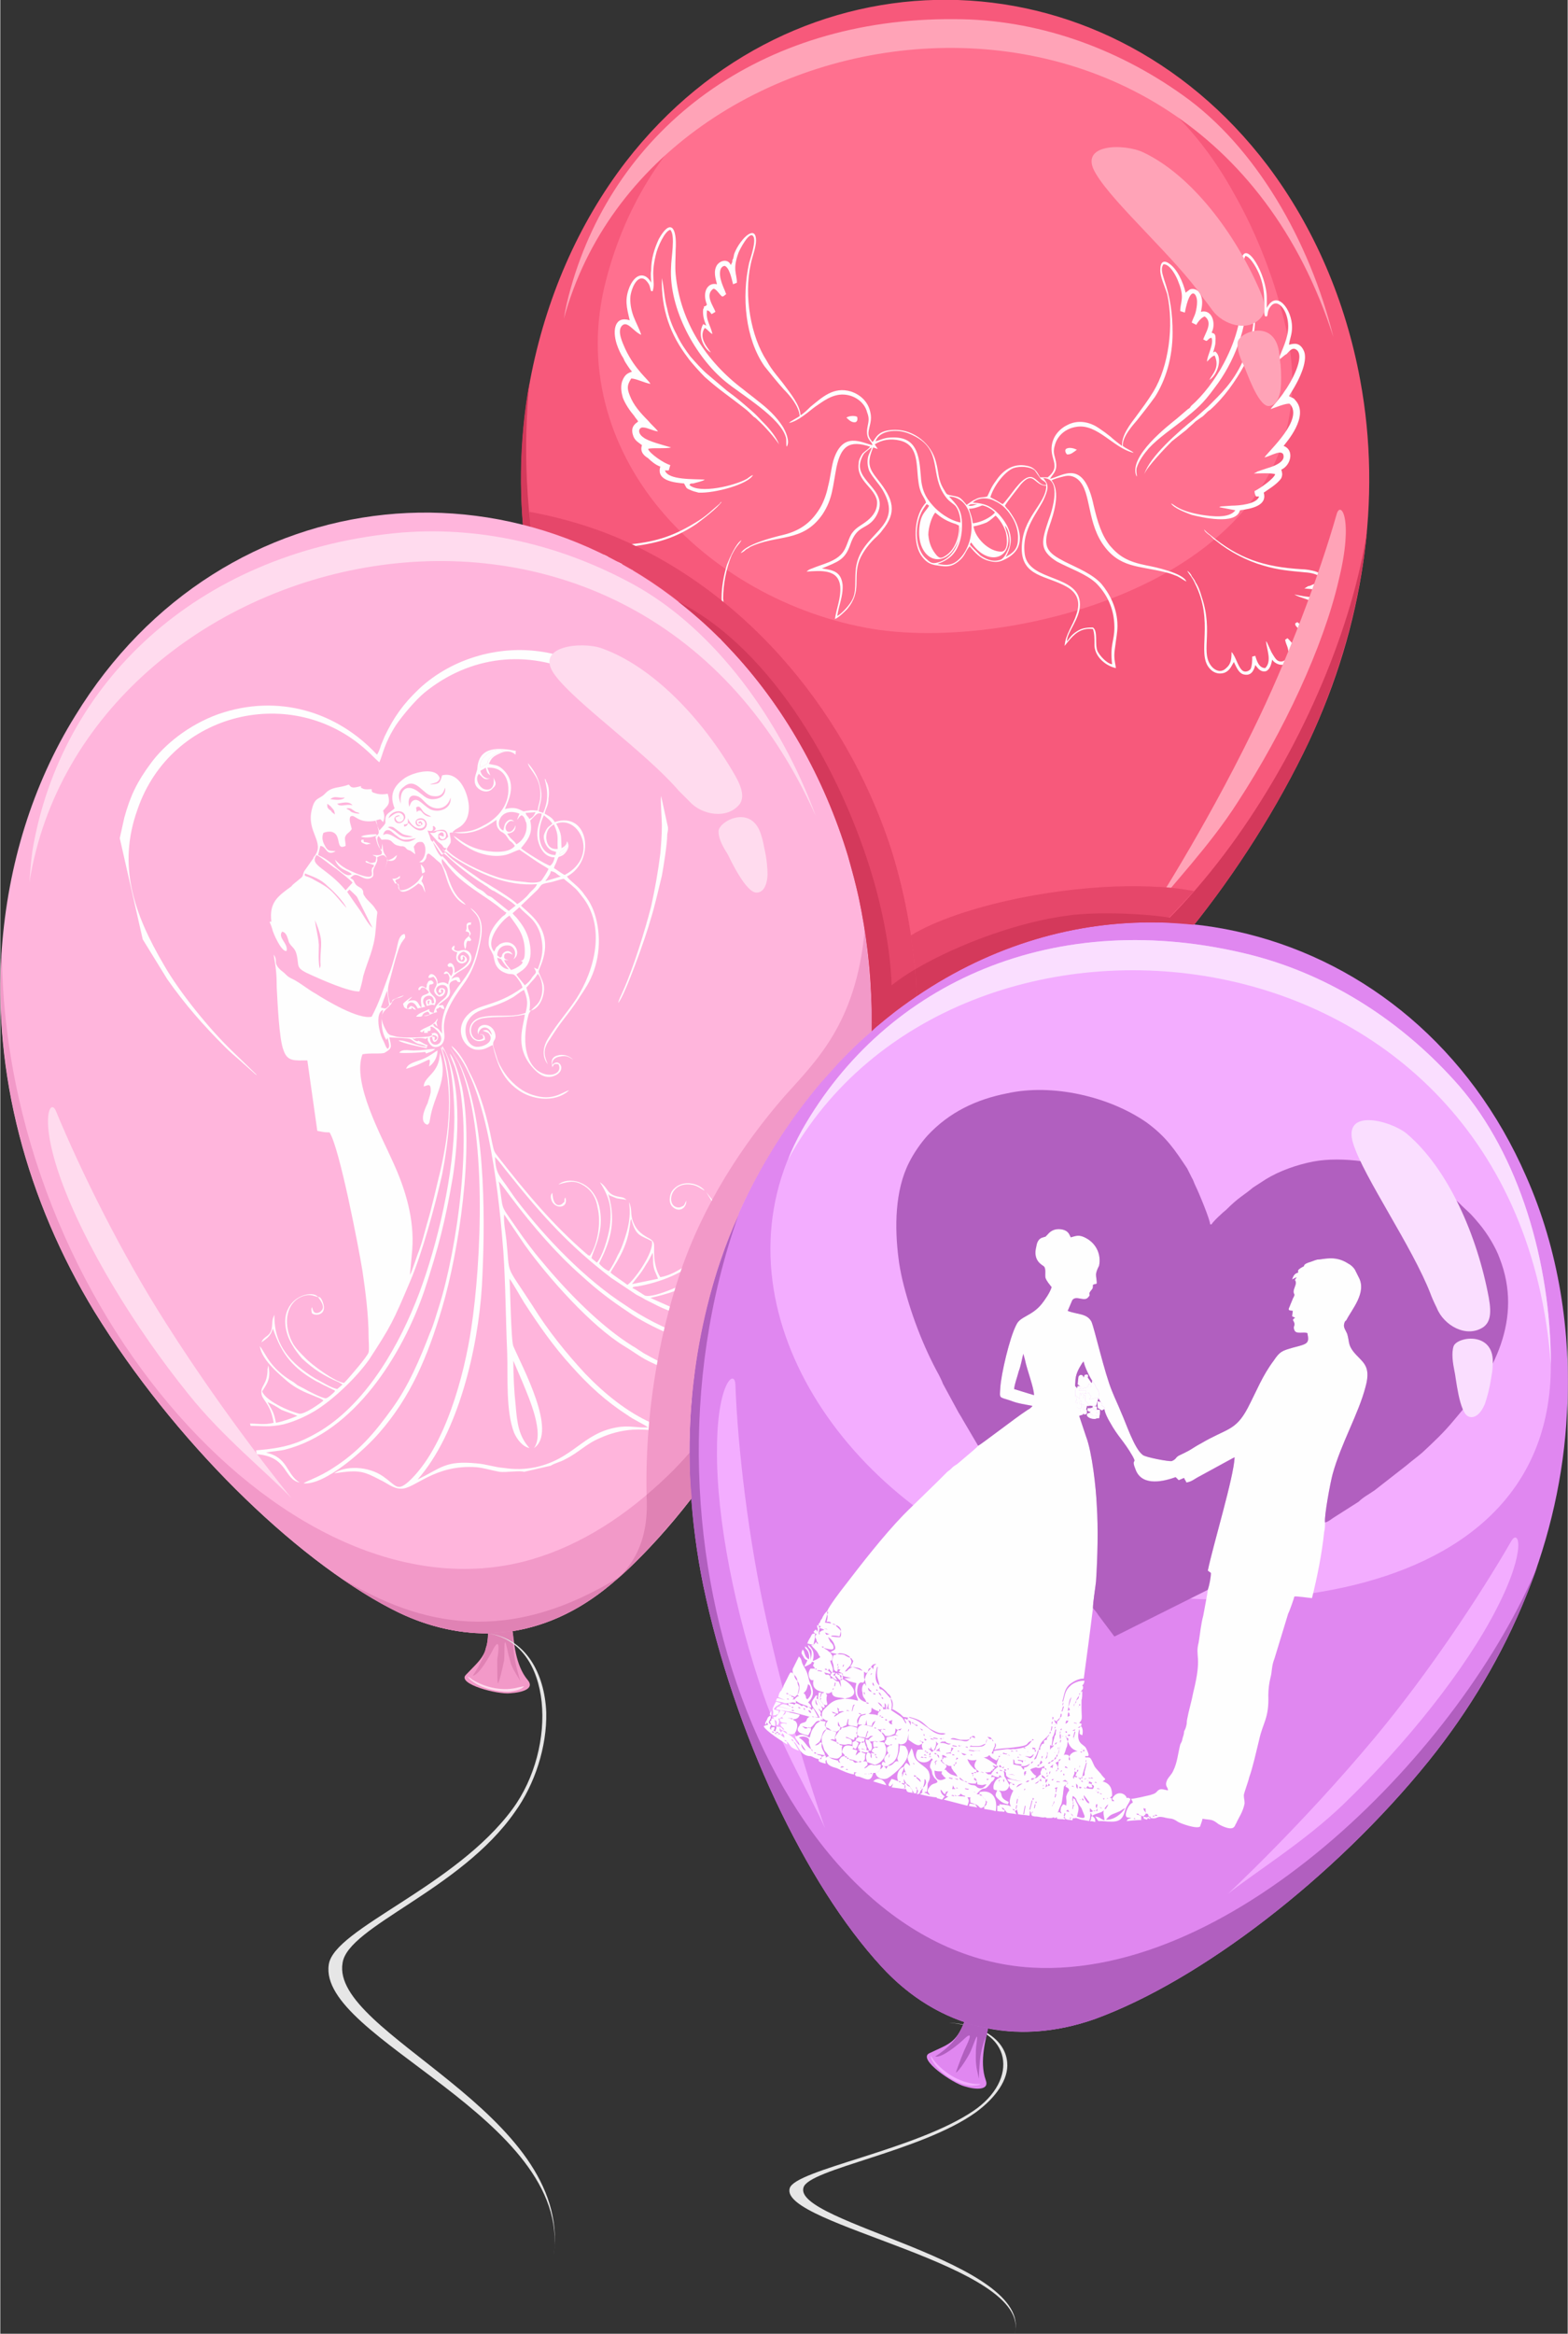 <svg xmlns="http://www.w3.org/2000/svg" width="220.815" height="328.452" viewBox="0 0 2047 3046" shape-rendering="geometricPrecision" text-rendering="geometricPrecision" image-rendering="optimizeQuality" fill-rule="evenodd" clip-rule="evenodd"><rect x="0" y="0" width="2047" height="3046" fill="#333333" stroke="none"/><defs><clipPath id="id0"><path d="M760 968c81 173 216 339 335 418 89 59 189 59 279 0 118-79 253-245 335-418 71-151 96-316 67-472-19-103-60-199-121-280-217-286-618-289-838-5-63 82-105 180-125 285-29 156-4 321 68 472z"/></clipPath><clipPath id="id1"><path d="M123 1712c103 167 259 321 388 388 98 51 200 40 285-31 112-93 231-278 295-463 55-162 63-333 16-489-31-102-84-196-155-271-253-268-662-226-854 88-56 90-88 195-96 304-12 162 32 328 121 474z"/></clipPath><clipPath id="id2"><path d="M918 2069c40 192 134 391 233 498 75 81 175 105 279 68 137-50 312-184 435-336 108-134 173-292 181-455 6-106-11-213-53-308-147-338-546-438-834-208-83 66-149 154-194 254-66 148-81 319-47 487z"/></clipPath><style>.fil5{fill:none}.fil4{fill:#fefefe}.fil17{fill:#b15fbf}.fil7{fill:#d4395b}.fil8{fill:#d67ee6}.fil14{fill:#e082b4}.fil16{fill:#e087f0}.fil6{fill:#e6476a}.fil0{fill:#e6e6e6}.fil12{fill:#f299c8}.fil9{fill:#f3adff}.fil18{fill:#fadeff}.fil10{fill:#ffa3b7}.fil15{fill:#ffdbee}</style></defs><g id="Слой_x0020_1"><g id="_687207488"><path class="fil0" d="M1239 2640c49 3 74 26 76 52 2 22-15 46-41 65-71 51-218 74-225 98-15 46 300 97 276 191 23-90-309-142-294-190 7-24 165-50 240-101 59-40 53-108-32-115z"/><path d="M1213 1430c-4 28-13 32-34 49-12 11 38 30 53 30 17 1 33-2 25-14-14-22-12-53-13-65-10 1-21 1-31 0z" fill="#e494f2"/><path d="M760 968c81 173 216 339 335 418 89 59 189 59 279 0 118-79 253-245 335-418 71-151 96-316 67-472-19-103-60-199-121-280-217-286-618-289-838-5-63 82-105 180-125 285-29 156-4 321 68 472z" fill="#f7597b"/><g clip-path="url(#id0)"><path id="1" d="M1503 122c-39-30-81-53-126-70-45-16-92-25-140-26-113 0-211 34-288 94S817 265 791 366c-29 111 3 217 70 298s170 139 279 157c100 16 252-4 371-67 118-63 204-169 168-326-14-61-37-121-67-174-29-53-66-99-109-132z" fill="#ff708f"/><path class="fil4" d="M1252 686c1 15-6 32-17 39-6 4-8 4-12 0-6-7-10-15-11-27 0-9 4-23 9-29 3 2 10 10 27 15l4 2zm19 1c6-1 12-3 17-5 7-4 10-8 12-9 5 5 10 12 13 21 2 7 4 26-6 26-16 0-34-18-36-33zm41-1c5 5 7 17 6 26-2 7-7 18-13 19-10 3-19-2-25-6l-12-12c-2-2-2-3 0-5 19 28 45 23 48 2 2-11-2-15-4-24zm-47-22c4 0 8-1 11-2 4-1 6-3 8-2 5 1 13 6 15 9-5 6-18 13-29 14-1-9-3-12-5-19zm-11 22c0 21-8 40-26 47-9 3-12 3-18-3-16-13-17-45-5-65l4-6 1-1 3 2c-4 8-12 10-13 33-1 34 25 48 43 27 3-4 6-9 8-14 3-11 2-14 3-20zm10-26c2-1 2-2 5-2h7c-4 1-6 3-12 2zm49 67c12-21 7-38-9-56-9-9-16-14-34-15 7-7 20-7 29-2 9 4 16 11 21 19 5 7 10 19 9 31 0 13-7 18-16 23zm-57-42c0-21-8-27-17-37 34 1 38 55 15 80-10 11-19 10-30 8 2-1 7-2 14-7 13-9 18-26 18-44zm106-61c25 0 12 42 7 55-9 27-13 39 11 54 17 9 38 16 51 28 13 13 24 32 24 58 0 18-6 22-3 48-7-1-16-11-19-17-4-9 1-26-6-31-9 0-15 1-21 5-8 5-10 10-13 13 0-12 17-29 17-48 0-40-66-29-72-65-5-34 19-57 26-75 6-14 4-18-2-25zm-69 25c4-14 18-33 30-38 9-3 22-2 28 3 2 3 5 7 7 10 3 4 8 4 8 9-14 2-15-27-40 4-4 5-14 19-17 21-13-8-11-6-16-9zm-200 155c2-14 8-26 7-41-2-16-11-19-27-21 21-9 30-11 37-31 9-27 22-19 33-36 21-34-25-45-20-71 1-5 3-9 5-12 2-2 8-7 10-8-1 5-4 8-5 14s0 12 2 17c5 9 12 16 17 24 31 52-32 55-35 107-1 13 1 26-4 36-3 7-14 19-20 22zm50-228c5-14 27-17 44-10 44 18 27 48 44 77 6 10 9 11 15 16 5 4 8 15 8 23-15-3-29-14-36-22-10-11-15-21-16-41-2-26-6-49-37-48-11 0-14 3-22 5zM962 369c0-12-6-17 2-39 2-5 14-28 19-22 5 5-3 28-5 35-10 45-5 99 20 135 9 11 16 20 25 30 8 8 20 22 21 35-4 3-11 6-14 9 12-2 27-16 34-21 9-6 22-17 38-16 15 1 27 11 30 23 4 10 1 14 0 23-1 14 6 14 7 20-14-3-39-19-51 20-3 11-4 23-7 34-2 10-6 21-11 29-10 16-23 28-47 34-17 4-50 13-56 24 2-1 4-2 6-4s4-2 6-4c35-17 69-5 95-43 13-20 13-35 18-61 6-28 17-36 44-27-3 4-6 5-10 9-2 3-5 8-5 13-3 23 21 31 24 49 1 12-6 20-12 25-7 6-15 9-20 16-5 6-7 18-12 25-9 13-27 16-41 22-3 1-5 2-7 4 18-1 42-4 44 20 1 15-5 28-7 42 5-2 12-9 16-13 20-24 7-40 16-64 5-12 14-23 23-31 2-2 5-5 7-8 19-23 15-40-6-66-11-14-15-21-6-42l6 2-4-6c9-6 21-8 33-5 25 6 21 33 24 53 2 18 8 20 10 28-15 15-18 50-7 68 6 9 12 13 22 14 12 2 18 2 27-5s9-13 15-20c6 7 13 16 25 19 7 2 13 2 19-1 18-8 26-21 19-43-3-9-7-15-12-22-2-2-3-3-5-6 5-8 15-20 21-28 17-19 17 2 33 2 0 24-32 41-32 82 0 37 33 35 59 50 12 7 19 18 12 37-4 13-14 25-15 40l4-5c8-10 17-19 33-17 2 6 2 12 2 19-1 16 14 29 28 32-2-12-3-15-1-28 1-9 3-18 3-27 0-24-11-43-21-55-12-13-30-20-48-29-21-11-30-18-20-46 6-17 15-45 3-60 3-2 11-4 15-5 7-2 12-1 17 2 20 13 13 53 34 85 22 33 48 29 83 38 5 1 10 3 15 5 4 2 8 5 12 7-4-11-41-19-52-21-25-5-36-12-48-26-11-14-16-31-21-52-13-62-40-39-57-35 3-6 9-9 8-20-1-9-5-13-2-23 3-13 14-23 29-25 27-4 48 28 74 34-1-2-11-6-14-9-1-12 14-28 19-34 8-10 15-19 23-30 14-22 23-51 23-84 0-24-3-46-11-69-2-7-5-14-1-20 8-1 17 15 20 24 8 20 2 25 2 37l6 2c7-37 16-25 16-14 0 5-1 10-2 14s-4 9-5 13l6 3c2-4 7-10 11-11 11 8 1 21-2 30l4 2c3-1 3-4 7-4 3 9-6 23-6 31 3-3 6-7 10-8 7 16-3 24-7 32 11-7 17-28 9-36-2-2-1-1-4 0 1-4 3-9 3-14 1-13-3-10-5-12 6-11 1-31-14-27 2-9 3-18-2-25-2-4-10-7-14-3l-4 3c-3-13-11-32-23-39-7-4-10 1-10 8-1 9 6 23 9 33 9 41 2 94-18 127-8 13-15 22-23 33-6 8-19 24-18 38-3-2-12-9-15-12-5-4-9-7-15-11-10-7-25-12-40-5-11 5-21 15-22 30-1 17 12 25-5 39h-10c-4-7-7-13-17-15-18-4-32 6-41 20-6 8-7 12-11 20-7 2-9 0-16 4-3 1-8 5-11 7-10-12-9-10-23-13-4-1-4-3-6-6-9-14-7-23-11-37-6-24-29-42-53-42s-25 11-30 16c-4-6-7-8-4-19 2-8 3-13 1-21-3-13-13-22-25-26-23-7-38 8-53 20-3 3-9 9-13 11 0-13-15-31-20-38-8-11-17-20-24-33-21-32-30-85-21-126 2-10 7-22 7-31 0-17-12-9-20 2-3 4-6 9-8 14-1 2-1 5-2 8-1 1-1 2-1 4l-2 4c-3-8-13-7-18 0-5 8-2 17 0 25-12-3-20 10-13 27h-1v1l-3 1c0 1 0 3-1 3-1 8 1 15 4 22l-4-2c-9 16 3 34 10 37-6-8-16-20-8-32 4 2 6 6 10 8-2-11-9-18-7-31 4 1 4 3 6 5l5-3c-3-8-14-22-3-30 4-1 9 9 12 10 2 0 3-2 5-3-2-6-5-11-7-19-2-7-2-17 5-18 6 2 9 16 11 24l5-2z"/><path class="fil4" d="M850 369c-6-12-19-15-28 5-7 17-4 27 0 44-19-6-23 12-17 31 2 6 5 13 9 19 1 3 3 6 5 9s4 6 6 8c-4 2-9 2-13 13-2 7-1 14 1 21 3 8 9 17 15 24 1 2 4 5 5 7l-1 1c-6 4-8 9-6 16 2 8 7 10 12 14-3 9 3 14 8 17 4 4 10 9 16 11-6 19 20 21 31 22 3 5 2 6 7 8 4 2 8 3 12 4 21 1 65-11 71-23-3 1-5 3-8 5-16 9-62 20-75 8 1-2 2-2 5-2 3-1 13-3 15-5-13-1-48 1-52-12h5l2-7c-8-2-27-15-29-21 4-2 23 0 30-2-10-3-30-8-36-13-9-6-6-14 0-13 5 0 14 5 19 5-4-5-9-9-13-14-10-10-19-20-24-33-4-10-3-14 2-22 6 0 18 6 25 7-2-5-20-18-33-46-3-7-11-23-4-30s15 8 25 12c-2-7-7-16-10-24s-5-18-4-27c3-17 13-30 22-18 4 5 3 7 5 12h2c4-13-3-18 4-47 2-10 12-32 19-33 7 7 1 37 1 49-3 54 32 117 71 149 22 18 72 47 79 73 1 4 0 10 1 12 5-7-2-21-5-26-9-14-20-24-33-34-6-5-13-10-19-15-48-36-82-88-88-150-1-11 0-22 0-32 2-30-7-41-22-14-6 13-10 26-10 41-1 6 0 11 0 16zm634 253c1-2-1-4 0-11 3-10 10-19 16-26 12-13 31-26 45-37 18-15 25-20 41-42 24-31 45-80 41-124-1-13-7-36-1-48 7 1 16 18 19 26 10 26 3 47 7 53h2c2-2 0-7 5-13 9-12 23 5 23 26 0 16-8 30-13 44 4-2 7-6 11-8 3-3 7-9 12-6 14 8-8 46-15 55-4 7-17 21-18 23 6-2 20-8 25-7 19 20-27 61-33 70 7-1 25-13 25-1 0 8-14 13-21 15l-9 3c-2 1-4 1-5 2l-4 2h-1c6 0 25-1 29 1-2 6-19 18-27 22 0 3 1 5 2 7h4c-3 10-26 12-36 12l-14 1c-2 1-1 0-2 1l21 4c-8 11-31 8-44 6-30-5-35-13-40-15 3 6 19 12 27 15 12 3 58 14 63-6 15-2 36-6 31-23 4-3 18-11 23-19 2-5 1-7 0-11 13-6 17-26 3-31 2-3 35-39 15-60-2-3-5-3-8-5 1-2 7-11 10-17 6-11 15-32 9-43-5-10-12-9-19-7 1-8 4-13 4-23 0-23-20-50-33-25v-13c0-30-27-77-33-51-7 24 15 64-23 136-11 21-27 42-43 56-1 2-2 3-4 4l-14 12c-11 9-65 50-53 76zM814 736c-6-3-19-4-21-11-3-6 14-9 19-10 39-5 64-9 97-31 8-6 28-21 33-29-2 1-1 0-2 2-12 10-17 16-32 25-31 19-55 26-92 29-9 1-19 3-24 7-11 8 5 16 6 17-9 4-13 13 1 17-3 3-8 6-7 13 1 6 5 7 11 8-4 12 1 20 13 18-2 14 0 28 17 22-1 10 0 17 7 21 10 5 14-2 19-6 1 7 3 13 8 14 7 3 11-4 14-8 1 2 4 16 16 12 5-1 8-7 10-12l1-2c0-1 0 0 1-1v-1c3 8 13 18 25 12 20-10 11-43 10-61 0-18 4-39 11-56 7-14 9-13 13-20-7 4-15 22-19 32-4 13-7 29-7 43 0 9 1 21 2 30 1 31-20 37-29 23-4-6-3-9-4-17-4 7-8 19-13 24-3 4-9 3-11-2-3-5-2-9-3-15l-4-1c-1 7-9 25-15 12-5-9 0-21 1-31-6 7-9 25-17 27-7 2-11-3-12-9-1-9 3-12 4-18l-4-2-1 1c-1 1-10 16-15 3-2-4-1-9 0-13 3-6 5-6 6-9l-3-3c-3 2-3 4-8 6-3 2-8 1-9-2-5-8 6-14 7-18l-2-2c-3 1-2 3-6 4-8 4-14-5-4-13 3-2 21-10 25-11-8 0-29 8-33 0 2-6 12-6 20-8zm758-45c1 3 5 6 8 8 3 3 5 5 8 7 17 14 40 26 61 32 20 6 34 7 55 9 16 1 30 8 10 16-2 1-4 2-6 2-1 1-2 1-3 2l-2 1c7 1 18 0 19 7-5 8-24 2-32 1 7 4 19 6 26 11 3 2 8 8 2 12-5 4-9-2-13-4l-2 4c2 3 12 8 8 16-4 9-17-3-17-3-2 1-2 1-3 2 1 3 0 2 2 4 8 9 6 22 1 24-7 0-9-6-13-9l-3 2c1 7 5 10 4 19-1 5-5 11-12 9-4-1-7-7-10-12l-6-13-1-1c1 11 8 26-1 35-8 0-11-9-13-16l-4 1c0 5 0 11-2 16-3 4-9 5-12 1-5-5-8-18-13-23 0 10-1 16-7 21-6 6-13 4-18-1-17-18 2-45-14-92-2-7-4-13-8-19-1-3-3-5-5-8-1-3-4-6-6-7 3 5 7 9 10 16 26 51 2 91 19 111 4 5 11 9 20 6 7-3 9-9 12-14 3 6 6 14 12 16 10 3 14-4 16-12 2 2 6 10 14 8 5-2 7-9 8-15 7 10 28 12 25-16 8 3 12 2 15-4 4-8 1-12 1-18 5 1 10-1 12-4 4-5 2-9 1-14 5-2 9-3 10-9 1-7-4-10-7-13h1c3-2 8-3 8-9-1-5-5-6-9-8 3-2 6-4 8-7 9-12-18-16-26-16-50-3-83-14-120-45-3-2-6-5-8-7z"/><path class="fil4" d="M1017 580c-3-9-13-21-19-27s-10-11-17-17c-14-12-17-15-32-26l-26-22c-7-6-15-15-22-23-6-8-13-18-18-29-5-9-10-22-12-33-4-14-4-27-7-40-1 41 11 74 34 104 4 6 17 20 22 25 19 17 33 26 52 41 4 3 8 7 12 11 2 1 4 3 6 5 8 7 22 23 27 31zm477 39c3-9 28-35 36-43l19-15c4-4 8-7 12-11 3-2 4-3 7-5 2-1 4-3 6-5s4-4 6-5c18-16 33-37 45-59 11-21 15-49 14-77-3 8 1 36-17 74-13 27-27 40-45 58l-18 16c-20 16-58 49-65 72zm-101-26c5 1 10-4 13-6-4-2-9-3-12-2-5 1-3 6-1 8zm-288-48c3 3 7 7 12 6 2-1 3-3 2-7-4-2-11-1-14 1z"/></g><path class="fil5" d="M760 968c81 173 216 339 335 418 89 59 189 59 279 0 118-79 253-245 335-418 71-151 96-316 67-472-19-103-60-199-121-280-217-286-618-289-838-5-63 82-105 180-125 285-29 156-4 321 68 472z"/><path class="fil6" d="M1164 1110c-62-192-203-349-375-415-32-12-65-21-98-27 0 7 1 13 2 20 29 8 57 18 85 31 63 29 122 71 174 127 71 75 124 169 155 271 5 18 10 36 14 54 10 47 16 96 17 146v17c3 1 7 2 10 3 4-3 7-6 11-9 12-10 25-19 38-28-3-65-14-129-33-190z"/><path class="fil4" d="M808 873c-7 0-11-4-11-10 0-17 26-13 21 3-2 5-6 7-10 7zm-18-12c0 5 0 10 5 13-1 2-1 1-2 3 5 1 13 6 22 1l5-3c15-17-7-40-25-25-2 2-5 7-5 11zm3 26h-4c0-5 0-2 1-4h1l1-1c2 1 3 1 3 4 0 1-1 1-2 1zm-6-3c0 10 10 8 10 1s-10-7-10-1z"/><path class="fil7" d="M1280 1342c-313 56-634-392-589-842-28 154-2 318 69 468 81 173 216 339 335 418 38 25 78 40 118 44 10 1 21 1 31 0 44-2 88-16 130-44 118-79 253-245 335-418 41-89 67-182 76-275-38 247-248 603-505 649z"/><path class="fil8" d="M1213 1430c-1 8-3 13-5 18-5 17-21 33-20 33 8 1 25-24 30-31 11-16 4 9 3 14-2 15-3 31-3 31 2-1 7-14 11-29 3-10 3-35 6-13 0 5 1 12 3 19 3 10 8 18 10 23 0 2-3-13-4-28-1-12-1-25 1-26-1-5-1-8-1-11-10 1-21 1-31 0z"/><path class="fil9" d="M1181 1481c2 2 4 3 6 5 15 12 38 20 58 17 3-1 4-1 6-1 1-1-1 2-6 3-5 2-12 2-15 1-10 0-32-6-44-18-3-3-4-5-5-7z"/><path class="fil8" d="M1387 1377c-151 72-259 35-354-38 21 18 41 34 62 47 38 25 78 40 118 44 10 1 21 1 31 0 44-2 88-16 130-44 4-3 9-6 13-9z"/><path class="fil10" d="M1571 389c-36-52-117-123-140-162-25-40 37-40 62-28 63 30 119 105 151 178 9 20 9 30 2 38-17 19-49 9-63-10-5-7-9-12-12-16zm99 70c1 6 1 11 2 17 1 12 1 24 0 33-3 18-11 21-16 21-14-1-29-47-32-53-4-8-9-20-8-30 1-13 47-32 54 12z"/><path d="M983 1231c-30-37-79-87-116-145-59-93-111-203-132-290-19-81-2-105 4-86 22 77 62 188 109 284 64 130 135 237 135 237z" fill="#f5baff"/><path class="fil10" d="M1501 1193c29-38 78-88 115-146 60-92 112-203 132-290 20-81 2-105-3-85-22 77-63 188-110 283-64 131-134 238-134 238zM736 416c115-423 828-526 1005 24-31-126-102-249-197-316-87-62-191-99-298-99-254-2-442 142-501 351-4 14-7 27-9 40z"/><path class="fil12" d="M637 2132c-1 29-10 34-29 54-12 12 42 26 58 24 16-1 32-6 23-17-17-20-18-52-20-64-11 1-21 2-32 3z"/><path d="M123 1712c103 167 259 321 388 388 98 51 200 40 285-31 112-93 231-278 295-463 55-162 63-333 16-489-31-102-84-196-155-271-253-268-662-226-854 88-56 90-88 195-96 304-12 162 32 328 121 474z" fill="#ffb5dc"/><g clip-path="url(#id1)"><path id="1" class="fil4" d="M349 1830c5 2 12 6 18 10 7 3 14 5 21 8-10 4-18 7-28 9-3-15-5-16-11-27zm215-477c1-2 0-1 1-2 6 0 8 5 2 7 0-4 2-5-3-5zm-58 16c-3-2-3-6-7-13-4-8-10-34 1-38-3 12-3 28 4 39 3 0-1 1 1-1 4-3-3 0 1-1 2 9 3 11 0 14zm-1-76l3 19c-5 5-4 5-11 3l8-22zm59 60c1 17 15-3 3-5-10 2 4 2-8 5-9 1-32 2-42 0-6-2-9-1-12-6-15-25-1-28 4-35 3-3 2-4 4-6 4-5 9-2 14-7-24 9-10 5-18 11-3-11-4-18-1-28s11-46 17-53c3-5 5-4 3-10-9 1-9 17-12 26-3 10-5 19-9 28-7 19-12 35-22 54-17 4-59-21-73-30-11-6-21-15-32-20-4-2-5-3-8-6s-4-3-7-6c-9-9-2-11-8-19 3 17 4 26 4 43 1 17 3 68 9 82 5 15 15 13 31 13l13 92c6 1 8 2 16 2 13 20 38 150 43 181 4 27 8 58 8 86 0 5 1 15 0 20s-27 35-32 40c-11-1-42-23-52-34-5-5-10-10-14-16-14-24-11-52 9-62 11-5 16-2 23 0-5-8-30-4-39 15-7 13-4 32 5 47 4 7 8 12 13 18 15 14 29 23 48 31l5 3-7 6c-9-2-21-10-29-14-31-19-54-43-53-83-4 7-2 13-4 20-3 9-10 8-13 16 9-6 12-9 15-18 12 35 27 52 57 69 5 2 7 4 12 6l10 5c3 1 1 0 2 2-2 2-9 9-12 9-5 0-24-10-29-13-12-6-6-3-13-8-31-18-36-37-44-47 2 18 27 38 36 46 11 9 22 14 35 19 4 2 9 3 12 6-2 2-25 19-32 17-13-3-44-17-48-29 6-10 12-16 8-34l-1 5c0 20-9 21-8 31 0 9 12 13 16 39-11 3-22 1-31 1l1 3c17 0 24 2 43-2 15-4 28-10 40-17 25-15 56-45 72-68 28-43 31-49 53-101 16-37 33-100 42-140 8-41 15-99 6-142-1-8-5-16-6-23-1-1-2 0-2-2 18 56 11 112 0 161-6 24-11 48-18 71-3 11-6 23-10 34-3 7-9 27-12 32l3-33c3-40-9-79-25-114-15-34-54-104-40-141 10-2 25 0 29-2 10-6 9-7 6-20 2 0 26 1 27 2 3 1 5 4 10 6 4 1 9 2 12 4-12 0-28-9-37-8 5 4 32 9 37 10v-2c1-1 1-2 1-2-5-1-9-5-11-5-5-1 4-1-2 0-3 0-5-2-7-4 4 1 2 1 5 0 15-1 11 3 15-1 1 5-1 2 2 7 1 2 3 4 5 5 5 2 11-1 13-5 8-15-13-22 26-75 11-15 17-30 21-48 5-22 8-40-11-53 5 8 18 11 11 45-7 31-11 37-27 58-12 17-24 35-21 61l-4-5c-5-5-4-1-8-7l2-1c2 1 0 0 2 2l2 2c-3-10 0-4 0-11-5 11-17 11-23 17 5 3 2 0 6-1-2 4 0 3 4 3 1-3 1 2 0-1v-1c6-1 3-1 4-2v-2c0-2-1 0 0-2 2 0 2 0 5 2 23 19-6 31-6 12l3-1z"/><path class="fil4" d="M693 1319h-2c2-13 0-17-4-30 3-3 5-6 8-9s5-6 7-9c6 7 7 20 5 28-3 12-8 13-14 20zm-44-69c9 3 1-1 15 15-7 0-14-7-15-15zm-4-8c-13-14 10-41 20-47 9 13 20 24 20 47 0 10-2 12-6 12 9 1-4 10-12 12-3-4-7-7-9-13h6c-3-1-4 0-6-3 0-3 0-3 1-5 3-1 3-2 8 0l2 1c-3-6-9-6-13-1-2 4 1 2-3 5l-4-3c0-7 5-14 15-13 8 1 11 12 6 18 12-7 1-29-17-20-2 1-4 4-5 4l-3 6zm24-50l9-8c9 11 20 14 27 34 6 21 2 33-3 47l-5-2c4 7 3 6-2 12-3 5-5 7-10 11-3-4-9-11-11-14 3-4 22-8 18-37-2-14-7-24-16-35-2-3-5-5-7-8zm43-42c1-2 0-1 2-3 2-4 4-5 5-10 7 1 8 5 13 7l-20 6zm-301 51c12 29 7 30 7 54 0 4 1 5-1 9-2-12-1-20-1-31-1-13-4-21-5-32zm319-85c2-8 2-3 6-8 1-1 2-3 3-4s0 0 1-2 0-1 1-2c1 8-3 13-11 16zm-261 71c-5-7-12-17-16-23l3-3c1 1 10 9 10 10l20 40c-6-5-12-17-17-24zm259-79c-9 1-14-4-15-14 0-9 3-14 10-18 7 15 4 18 5 32zm-148 3c4 1 9 7 13 9 32 20 68 37 108 34-2 5-8 9-11 13s-11 11-15 13c-6-7-38-26-48-32-8-6-16-11-24-17s-16-11-23-20zm153-4c-1-16 1-17-7-32 30-12 57 43 11 67-4-2-9-6-14-9 1-4 3-6 4-10 3-7 1-3 8-7 5-4 10-12 5-18 0 4-3 7-7 9zm-8 9c-21 0-27-28-15-52 3 3 8 6 11 11-4 4-5 3-8 8-2 4-4 7-3 12s3 9 6 12c4 4 5 3 10 5l-1 4zm-297 41c5 4 21 20 24 28-18-20-18-24-41-36-11-7-15-4-13-9 12 5 20 7 30 17zm264-86c10-10 9-10 15-9 0 7-8 18-5 34 3 13 10 23 22 23-1 5-3 9-6 11-5-1-34-19-38-23 9-11 16-19 12-36zm-241 91c-25-30-48-32-38-46 5 2 18 13 24 17 2 1 2 1 3 2 5 4 18 14 20 17l-9 10zm240-93c-2-4-4-4-5-8l13-1c-2 5-4 7-8 9zm-104 18c3-1 5 0 8 0 20 3 38-6 53-17 0 4 0 8 2 11 4 6 5 4 8 7 2 1 5 6 7 9 3 2 5 4 7 7-8 11-34 8-45 5-20-5-30-16-35-18 3 5 13 12 17 14 12 8 28 13 43 12 13-1 16-5 26-8 6 4 13 9 19 13 7 5 13 8 19 12-1 3-8 14-10 16-5 3-16 2-22 1-13-1-26-3-37-7-18-6-53-22-64-35 1-4 3-5 5-9 1-5-1-8-1-13zm70-3c-13-5-4-32 21-22-1 3-2 4-3 8 3-3 2-4 6-6 3 2 4 4 5 8l1 2c2 12-4 23-13 28-3-5-8-7-12-14 8-1 11-4 11-11-6 16-18 7-11-2 3-4 5-4 9-3-4-4-8-2-11 2-2 3-2 6-3 10zm-87 0c9-2 13-2 15 8-4 4-3 4-9 5l-4-2v-6c5-5 8-2 7 3l-6-2c2 9 9 5 9 1 1-7-6-7-12-6-3 3-5 2-9 2l10 11c2 2 4 3 6 5 2 3 2 4 6 4-4 6-5 2-5 1 6 8 1 4 0 6l-10-14c-3-4-2-4-3-1 2 2 10 15 11 16 4 2 0-4 6 1 15 14 31 27 49 38 2 2 4 2 7 5 3 2 4 3 7 4 8 5 22 13 28 19l-9 7-20-16c-2-2-4-3-7-4-3-2-4-4-7-6s-4-2-7-4c-14-11-25-19-38-33-1-2-4-5-6-7-5-5 0 0-3-1-4-2-10-16-11-19-3-2-3-3-4-7-1-3-2-5-3-8 2 0 5 2 7-1v-1c1-4-2-2 1-4 4 3 3 5-1 7l5-1zm-70 6c1-5 4-8 9-6 2 1 7 6 9 7 8 7 12 5 25 3-20 15-31-12-43-4zm-4 18c2 4 3 2 2 7-4 2-7 1-12 1 5 3 6 0 4 9-7 3-9 0-11-1-2 0 0-1-2 0 0 2 2 2 5 3l6 2c-1 6-2 0-3 7 0 4 1 2 0 7-5 5-27-6-33-9-7-4-9-6-15-12 5 14 18 14 22 19-10 7-22-16-44-25l3-12c9 1 7 14 20 7-7-1-10 1-14-7-4-7-4-12-2-17 8-3 15-2 18 5s1 17 11 12c0-5-2-10 0-13 2-4 5-4 8-9-1-5-4-11-2-16 6-5 9 10 34 5 1 4 2 9 3 13 1 5-1 5-4 8 1 5 3 12 6 16zm54-31l-1-3c-4 2-2 1-3-1 2-1 3-2 4 0 3 3 0 4 0 4zm-43 3h-1c2-2 7-1 9 1 14 10 7 7 24 11-15 3-19-4-25-8l-7-4zm43-3c-6 5-11-5-5-8s12 1 12 7c0 5-8 15-22 0l-2-2c-1 1-1 3-3 4-4 2-2 0-3-2h2c3-1 4 0 3-8 9 18 23 15 23 7 0-1-1-3-2-4-3-2-6-1-9 0 0 5 1 6 6 6zm3-17c3 3 7 4 10 6-7 0-10-3-14-8-4 0-3 0-5 2l-1-6c5-4 7 3 10 6zm-46 8c3-11 22-13 22-1-1 4-5 9-11 7-4-2-6-9 3-10l2 5v-1l-2-3-5 2c2 12 16 3 9-4-6-6-14 2-18 5zm27-15c-2-9 0-17 10-14 5 1 9 7 14 11 11 9 26 6 30-9 2 14-15 21-27 15-10-6-15-15-22-11-3 2-3 4-5 8zm-65 9c-5 0-7-1-10-2-2-1-2-2-4-3l-2-1-1-1c7-1 7 2 13 5 0 0 2 0 3 1 0 0 1 0 1 1zm-39-5c-3-3-3-3-3-8l4 3c4 5 5 4 6 11l-4-3c-1-2-1-2-3-3zm93-8c-4-10-3-17 4-22 16-14 25 11 38 12 13 2 14-7 16-11 1 8-4 14-14 15s-13-4-19-8c-14-12-27-8-25 14zm-63 2c-9-2-16 3-20-2 7-1 15-4 20 2zm-10-10c-4 4-13 3-19 2 6-5 10-1 19-2zm177-39c-2-7 4-14 9-18 8-6 15-6 24-4-9 2-14 4-20 9-9 9 4 3-13 13zm-121 121c-2-6-3-6-5-10-2-5-1-6-2-12l-1 8c-1 0-1-1-2-1-2-7-6-12-2-17 1 1 3 4 4 5 17-2 11 6 23 8 2 1 5 0 6 1 3 1 2 2 5 4 4 2 1-1 10 6l-2-10c3-4 4-7 11-6 7 4 5 23-4 26 4 1 5 1 8-3 2-3 1-3 2-6 2-3 1-1 2-2 3 1 4 3 7 5 11 11 9 3 17 28 4 13 12 29 25 34-4-5-7-6-11-11-8-10-11-22-15-33-3-6-7-11-5-16 6 7 11 14 18 21 20 19 44 31 60 45 2 1 3 3 6 4-1 2 0 0-2 3l-3 2c-9 9-17 19-18 31-1 10 2 11 5 18 3 4 0 19 17 25 7 3 9-1 14 5 3 4 7 9 8 14-36 26-57 20-72 36-17 18-6 42 11 45 11 1 15-3 22-6 7 29 15 46 34 59 15 11 46 18 66 0-9 2-21 15-48 6-13-4-24-13-33-24-4-5-9-13-12-20l-6-19c-2-10 5-7 2-18-5-15-26-13-22 2 3-13 16-11 18 1-5-5-4-8-12-6l2 1c2 1 4 1 6 3 9 11-9 19-18 17-12-3-16-23-9-34 10-17 29-14 56-29 6-3 12-9 17-11 5 13 5 18 2 30-19 7-40 1-59 6-24 7-14 39 6 29 0-5-2-8-7-7 4 1 4-1 5 5-15 11-27-21-1-26 18-3 34 0 55-5-1 14-14 41 9 68 6 7 15 16 27 13 21-6 9-26 0-15-1-6 3-10 10-11 9-2 12 1 17 4-4-4-10-7-18-6-10 2-11 7-9 16 2-4 2-5 8-4 11 22-57 27-41-57 2-7 1-8 5-13 12-3 18-20 17-31 0-6-7-18-7-20 1-7 24-41-10-74-5-5-9-8-13-12l22-21c5-6 3-7 14-9 7-1 13-4 20-5 2 2 9 7 12 10 5 4 7 7 11 12 33 40 17 98-7 135-12 18-25 32-37 52-5 8-9 22 0 33-4-10-8-18 3-33 7-11 11-17 18-26s13-17 19-26c3-5 6-9 9-14 15-23 22-55 15-87-3-14-8-25-16-35-8-12-18-17-23-24 38-20 29-86-16-71-3-6-8-8-13-11 1-7 5-10 5-20 1-6 1-16-3-22l-1-3h-1c5 18 4 30-2 44l-6-2c2-13 6-17 2-33-3-13-9-22-16-30 2 10 19 19 16 47-1 6-3 10-3 15-5 0-7-1-12 0-9 1-4 2-11-1-6-3-12-3-20-1 5-12 17-35-4-53-6-5-9-4-17-6 3-6 4-9 13-13 10-5 16-4 22 1v-3c0-3 2 1 0-2-21-4-48-7-50 23 0 5-10 20 4 28 5 3 12 3 16-2 6-5 4-8 1-14 2 10-2 18-12 15-6-2-13-13-7-20 5 4 6 9 15 6-7 1-12-4-13-10l7-4c2 7 2 7 6 10l-4-10c14-1 24 6 27 21 4 25-12 45-33 55-16 9-24 7-40 9 5-7 11-5 18-16 4-7 5-17 3-26-3-16-14-38-34-33-3 11-4 11-16 12 6-3 10-1 13-8-4-15-32-9-45-1-16 11-21 23-14 40-5 5-11 6-12 13-1 8 3 4-8 16l-5-13c8-2 5-3 10 2 2-6 2-8 0-15 6-7 10-8 6-22-5 1-10 1-14 0-7-2-7-2-7-6-3 0-9 1-12-1-2-1-1 0-2-1v-2c-4 1-10 3-13 1l-3-3c-12 5-22 2-31 12-8 8-13 4-17 20-8 30 18 43 3 62l-1 1v1l-12 17c-3 6 0 6-7 11-3 3-7 5-10 9-18 13-29 21-26 46-4 0-2-1 1 9 1 6 13 32 19 29 2-10-12-17-6-25 6 1 7 8 9 14 3 6 8 7 10 16 4 16-3 17 20 27 11 5 49 22 62 21 2-6 4-14 5-20 6-21 14-35 16-58 1-9 1-14 2-22 1-5 0-4-3-9-2-3-4-5-7-8-2-2-5-5-6-7-4-5 0-5-4-10-2-2-6-3-8-6-3-4-1-5-7-8 1-1 4-4 6-4 6-1 13 8 21 4 6-3 1-7 4-13l2-4c2-4 3-6 2-10 4-2 8-4 10-2l3 3c1 5-2 11-3 15l3-9v-1l1-2z"/><path class="fil4" d="M938 1697c-7 6-10 13-14 23-7-1-21-3-27-7 16-6 27-10 41-18 0 1 2-4 0 2zm-113-21c5-7 10-12 15-20 7-12 4-5 12-21 1 6 0 11 1 17 1 7 4 11 6 17l-34 7zm-28-15c2-6 21-28 25-60 1-4 0-6 2-10 6 23 12 21 27 29 3 15-24 52-32 57-5-4-19-13-22-16zm-139-76l27 40c30 42 87 106 130 132 15 9 21 15 39 23 14 7 27 13 43 18 8 2 14 4 22 6s18 2 25 5c-65 12-52 34-68 52-5 5-20-2-26-4-31-14-60-37-86-64-24-26-48-55-69-89-37-57-29-37-34-85-1-10-4-24-3-34zm26 336l35-8c4-3 13-5 18-8 20-10 27-20 46-28 13-6 28-10 43-11 22-1 28 2 37 2 23-1 23-26 50-45 6-5 27-14 35-14 11 0 28 4 38-5-51 6-98-12-137-33-5-3-8-4-12-7-5-3-7-5-11-7-42-26-86-71-119-111-12-14-23-29-34-45-22-32-15-18-22-59 4 4 13 17 17 22 27 36 58 72 91 101 22 20 38 32 62 48 11 8 34 20 46 25 25 10 52 19 80 20 29 1 37-2 65-9-15 15-14 16-17 39-1 6-3 9-5 13 16-12 0-34 31-53l-2-6c-49 18-85 13-127 0-23-7-55-24-75-38-53-34-105-88-143-138-6-8-11-16-17-24-8-11-10-15-11-32 6 6 12 15 18 22 43 54 79 94 134 136l33 22c4 2 8 4 11 6l12 6c11 6 25 11 37 15 37 12 81 16 121-6v-4c-14 8-26 12-43 14-8 1-33 2-40-1 0-11 8-18 9-23 3-3 2-4 6-6 6-6 14-10 17-19-8 7-14 13-24 19-9 5-19 10-30 14-17 7-17 7-31 1l-27-12c23-5 44-12 62-24 14-9 27-19 35-33 1-2 2-3 4-5 0 8 0 12 4 19 2 5 5 11 8 15-2-13-11-19-9-31 1-10 6-20 5-29-1 3-2 6-3 10-2 7-5 11-9 17-9 14-21 24-36 34-10 6-56 28-68 24-2-1-6-4-8-5-3-2-6-4-9-5h1s0-1 1-1c5-3-4 1 1 0 0-1 3-1 4-1 29-5 64-18 84-40 16-19 31-50 13-74l-7-9c8 14 14 18 13 38-1 12-7 25-12 32-13 16-38 37-61 41-5-7-8-20-8-29-1-14 3-17-9-23-7-4-14-9-18-19-5-11-1-17-6-27 3 18-1 34-6 49-3 9-5 14-9 21-2 5-8 16-11 20-4-1-11-7-13-10 12-24 24-52 12-90h1v1l10 4c5 1 8 1 13 2-4-3-4-3-10-4-17-3-13-11-25-19 13 20 16 34 13 58-2 14-10 40-17 47-2-2-5-4-7-6 2-8 8-19 10-31 3-11 3-25 0-37-9-35-42-38-53-28 16-5 23-5 34 2 9 6 15 15 17 28 5 20 0 48-10 63l-3-1c0-1-1-1-2-2-44-38-78-79-114-125-7-9-6-8-9-21-6-31-15-64-30-92-4-10-14-27-23-33 2 4 6 8 9 12 41 56 54 192 59 257 3 45 3 88 5 132 1 30-2 76 9 104 4 9 11 18 20 20-14-16-16-32-18-56-2-18-3-39-3-58l6 14c2 5 4 9 6 14 9 22 29 67 15 86 31-21-15-105-27-133-3-7-4-76-5-88 4 5 14 23 19 31 18 28 39 58 61 82 23 26 46 47 74 65 8 6 20 11 27 16-14 1-24-3-41 0-45 8-56 41-106 52-15 3-27 3-41 1-13-1-23-5-36-6-41-4-46 6-77 21 53-60 79-171 84-253 4-75 6-203-24-278-5-14-10-19-17-31 1 3 8 13 11 19 38 87 29 261 16 346-9 60-34 156-82 200-15 13-16 5-33-7-20-14-50-14-64-4 33-5 38-3 61 9 7 3 16 11 26 11 18 1 43-32 99-28 10 1 19 4 30 6 10 1 26-2 32 0zm-528-827l30 132 32 52c24 34 47 60 75 88 7 7 14 13 21 19l19 17c2 1 1 1 2 1l-33-32c-29-28-68-76-88-111-40-68-61-130-35-203 44-129 203-165 299-78 6 5 11 11 17 16 5-11 6-24 22-49 9-13 25-32 37-42 59-48 134-57 203-24 23 12 47 31 64 52 5 7 11 15 16 24 3 6 12 26 14 29l-10-47c-3-3-16-23-35-40-15-14-35-27-53-34-14-6-23-9-38-12-61-12-125 7-168 47-21 20-33 37-45 62-2 5-3 7-5 12-1 4-3 9-5 12-52-56-129-80-207-53-39 14-71 40-89 65-17 23-26 41-34 70l-6 27z"/><path class="fil4" d="M577 1368c1 0 0 0 1 1 13 14 15 72 15 89 0 73-22 166-46 230-25 66-67 141-128 179-30 18-49 23-85 26l1 5c41 3 35 33 56 37-18-11-15-33-44-39 8-2 17-2 25-4 90-23 153-123 182-208 18-55 27-89 37-148 7-45 13-129-14-171v3z"/><path class="fil4" d="M603 1419c-3-12-9-36-16-44 2 8 6 14 8 22 24 82 1 235-22 308-4 12-7 24-12 35-13 34-28 69-49 98-23 32-44 57-79 79-17 11-33 16-37 19 28 3 80-44 99-66 41-47 63-99 82-163 22-74 42-207 26-288zm269-339l-9-41c-1 4 1 30 1 38 0 13-1 25-2 37-3 24-7 46-12 69-8 31-23 80-37 111-2 5-5 10-6 15 9-10 37-89 42-108 6-19 10-38 15-58 2-11 7-41 7-54l1-6v-3z"/><path class="fil4" d="M558 1468c3-3 2-2 3-6 5-34 25-51 13-88 0 27-21 31-21 44 5-1 10-6 9 8-1 5-3 10-4 14-3 6-12 25 0 28zm39-225c-5 12 4 16 8 14 12-4-4-16-4-7 1 5 1 3 2 3 3-3-1-3 2-5 3 3 2 4 0 7-10 1-10-10 0-13 1 0 23 9-12 28 2-11-6-17-9-10 3 4 1 1 6 2 2 6 1 8-1 12-2-1-6-11-10-3 4 1 5-3 7 3 2 4-1 6-1 11-4-3-7-4-14-1 1-10-10-18-12-8 3 1 4-1 7-1 11 13-5 14 3 23 9 10 19-11 5-8-4 7 1 5 2 6 0-5-2-2 0-5 3 1 3 1 2 5l-5 3c-14-13 15-21 11-3-2 10-15 10-18 26-8-1-5-4-6-5-5 3-14 5-17 10h3c2 0 4 0 5-1 0 0 0-2 3-4 6-3 5-1 7 2l-8 2c6 1 10-4 18-5 0-1-1 2-1-1-1-3-1-3 2-4 4-4 2 1 8 1-2-8-2-4-8-5 5-5 14-9 15-15 2-7-6-15 8-18 4 3 0 2 5 3 0-2 2 2 0-4-1-5-8-2-11 0 3-6 9-9 14-12 20-11 12-27 2-26-4 0-6 2-9 1-6-2-2-2-3-7-8 5 0 8 4 9z"/><path class="fil4" d="M560 1311c-2-1-2 0-2-5h3s0 1-1 2v3zm-28 6c-4-5 6-16 13-1h1l9-2c-10-13 9-20 11-9 1 6 1 3-2 5-2-4 1-3-3-6-6 1-6 3-4 9 10-3 8-1 10-1 7-12-8-12-7-23 0-7 3-2 6-6-2-4-4-4-7-2l-2 4v2l-1 3c-8-8-13 4-8 2 1 0 2-9 12 3-5 6-13 0-10 17v3c-5-3-3-13-18-8l6-6c-3 1-9 6-12 9 1 5 2 6 6 7zm28 75c6-4 11-12 11-21-8 5-11 8-21 12-8 3-18 5-20 12 31-9 33-20 30-3zm67-390c17-10 4-4 13-13 6-5 11-7 20-9-9-2-16-2-24 4-5 4-11 11-9 18zm266 571c-1 1-3 2-6 3-18 1-14-33 14-30 10 1 14 6 19 8-9-11-32-15-43 1-3 5-5 16 2 21 7 6 17 2 17-9l-3 6zm-372-199c6 1 26 0 34-1l1 2c5-2 8-2 12-6-8 0-16 2-25 2-6 1-18-3-22 3zm-3-221c4 6 0 4 3 8 5 9 23-6 25-8 7 3 6 7 9 12-1-6-2-11-5-15 1-3 2-3 2-8-5 5-4 7-12 13-6 4-10 7-18 7-2-4-1-4-2-8l-2-1zm89 62l5 2c4 8-11 5-5 22 3-6 0-5 3-11 3 0 3 1 5-1-1-3-1-2-3-5 6-5-2-6-1-14 4-3 3 2 4-4-3 0-5 0-6 3v5l-1 3h-1zm-192 478c3 4 10 13 4 18-1 2-9 6-11-2l-1-3c-1 2-1 4 0 8 4 4 21 3 14-15-3-8-6-6-6-6zm304-131c1 17 24 17 19 1-1 2-1 0-1 2-1 4 1 3-2 5-3 4-13 7-14-13-1 1-2 2-2 5zm-248-470c6 2 16 1 21-2-3-2 1-1-5-1-4 0-13 1-16 3zm259 24c8-3 12-8 11-16-1 1 0 0-1 2s0 1-1 2-2 3-3 4c-4 5-4 0-6 8zm-179 24c4-2 4-1 3-5 0-1-2-4-2-4l-3-3 2 12zm-67-39c-3-1-7-2-9-2-2-4 2-3-3-3 0 0-3 3 3 5 4 2 4 1 9 0zm22 22c7 2 11-1 12-7l-5 4c-3 2-5 2-7 3zm12 30c-2-3-2-2-2-4 2-2 2-1 4-2 4-3 1 0 2-4-3 3-5 4-10 4l3 5c1 2 0 1 3 1z"/><path class="fil4" d="M532 1317h5v-2c3 1 1 2 6 3-3-4-3-4-7-5l-4 4z"/></g><path class="fil5" d="M123 1712c103 167 259 321 388 388 98 51 200 40 285-31 112-93 231-278 295-463 55-162 63-333 16-489-31-102-84-196-155-271-253-268-662-226-854 88-56 90-88 195-96 304-12 162 32 328 121 474z"/><path class="fil12" d="M695 2035C383 2127 5 1706 2 1242c-11 161 33 325 121 470 103 167 259 321 388 388 42 22 85 32 126 32 11-1 21-2 32-3 44-7 87-27 127-60 112-93 231-278 295-463 32-95 48-193 47-289-12 256-186 642-443 718z"/><path class="fil14" d="M637 2132c0 8-1 14-3 19-3 17-17 36-17 36 8 0 23-27 27-35 10-18 6 8 5 14 0 15 0 31 1 31s5-15 8-30c1-11-1-37 4-15 1 6 3 13 5 20 4 10 10 18 12 22 1 2-4-12-7-28-2-11-3-25-2-27 0-4-1-8-1-10-11 1-21 2-32 3z"/><path class="fil15" d="M610 2188c2 1 4 2 6 4 18 11 41 16 62 10 2 0 4-1 6-1 1-1-1 2-6 4s-12 3-15 3c-11 0-33-3-47-14-3-2-5-5-6-6z"/><path class="fil14" d="M809 2058c-146 90-260 65-365 1 23 16 45 30 67 41 42 22 85 32 126 32 11-1 21-2 32-3 44-7 87-27 127-60 4-3 8-7 13-11z"/><path class="fil15" d="M886 1032c-43-50-133-113-161-150-30-39 34-45 60-36 68 24 133 94 174 165 11 19 12 30 7 38-16 21-50 15-66-3l-14-14zm108 59c2 6 3 12 4 17 3 13 4 25 4 34-1 19-9 23-14 23-14 1-35-44-38-50-5-8-12-19-12-30 0-13 44-37 56 6zm-614 864c-34-35-90-80-134-135-71-88-136-195-167-281-29-81-13-107-6-88 32 77 85 185 144 277 80 126 163 227 163 227z"/><path class="fil15" d="M38 1152c70-444 785-628 1027-87-46-126-132-243-236-301-96-53-205-79-315-68-258 27-435 195-472 414-2 14-3 28-4 42z"/><path class="fil16" d="M1259 2639c-11 28-21 29-46 41-15 8 31 39 46 43 16 5 33 5 28-8-9-25 1-56 3-68-11-2-21-4-31-8z"/><path class="fil16" d="M918 2069c40 192 134 391 233 498 75 81 175 105 279 68 137-50 312-184 435-336 108-134 173-292 181-455 6-106-11-213-53-308-147-338-546-438-834-208-83 66-149 154-194 254-66 148-81 319-47 487z"/><g clip-path="url(#id2)"><path id="1" class="fil9" d="M1905 1417c-72-82-166-144-273-171-253-63-475 35-585 229-121 215 40 469 277 565 214 87 702 84 701-259 0-134-42-274-120-364z"/></g><path class="fil5" d="M918 2069c40 192 134 391 233 498 75 81 175 105 279 68 137-50 312-184 435-336 108-134 173-292 181-455 6-106-11-213-53-308-147-338-546-438-834-208-83 66-149 154-194 254-66 148-81 319-47 487z"/><path class="fil17" d="M1346 2568c-325-20-537-545-382-982-66 147-80 317-46 483 40 192 134 391 233 498 32 35 69 59 108 72 10 4 20 6 31 8 44 9 91 5 140-12 137-50 312-184 435-336 63-78 111-165 143-256-98 237-394 541-662 525z"/><path class="fil17" d="M1259 2639c-3 8-6 13-9 18-9 15-29 27-29 27 8 3 32-17 38-23 15-14 2 10 0 15-6 14-11 29-11 29 2 0 11-12 18-25 5-10 12-35 9-13-1 6-1 13-1 20 0 11 3 21 4 26 0 2 0-13 2-29 2-12 6-25 8-26 1-4 1-8 2-11-11-2-21-4-31-8z"/><path class="fil9" d="M1215 2683c1 2 3 4 4 6 13 16 33 29 55 31h6c1 0-2 2-8 2-5 1-12-1-15-2-10-3-30-14-39-29-2-3-3-6-3-8z"/><path class="fil17" d="M1445 2629c-167 35-266-28-343-124 16 23 33 44 49 62 32 35 69 59 108 72 10 4 20 6 31 8 44 9 91 5 140-12l15-6z"/><path class="fil9" d="M1077 2386c-20-45-57-106-80-173-37-107-62-230-61-321 0-86 23-106 24-85 3 82 17 203 41 309 32 146 76 270 76 270zm526 86c38-30 100-68 151-117 81-78 160-176 201-257 39-76 28-104 18-86-41 71-108 172-178 256-96 115-192 204-192 204z"/><path class="fil18" d="M1029 1513c217-394 952-324 996 268 0-134-42-274-120-364-72-82-166-144-273-171-253-63-475 35-585 229-7 13-13 25-18 38z"/><path class="fil0" d="M637 2132c49 6 74 52 76 103 1 45-15 94-41 130-71 102-218 149-225 197-16 93 300 194 276 381 23-179-309-282-294-379 7-47 165-101 240-203 59-80 53-216-32-229z"/><path class="fil12" d="M900 1896c0-65 8-129 23-190 10-41 23-81 41-120 0-1 1-3 1-4 28-61 63-117 105-167 8-9 17-19 25-28l5-5c11-12 25-25 38-36 1-21-1-53-3-73-2-30-6-58-6-60-11 123-64 172-105 218-54 62-106 141-136 230s-46 190-44 290c20-17 39-35 56-55z"/><path class="fil14" d="M900 1896c-17 20-36 38-56 55 1 23 3 75-42 113 36-29 83-86 101-109-2-19-3-39-3-59z"/><path class="fil6" d="M1500 1157c-109-4-247 25-311 64 4 26 7 53 8 79 99-67 208-98 315-96h8c13-13 26-27 39-41-33-6-45-5-59-6z"/><path class="fil7" d="M1121 1171c10 47 16 96 17 146v17l10 3c4-3 7-6 11-9 12-10 25-19 38-28-1-11-1-23-2-35-12 7-22 14-31 21-1-38-9-87-24-139-40-136-129-298-255-362 23 18 46 38 67 61 71 75 124 169 155 271 5 18 10 36 14 54z"/><path class="fil7" d="M1394 1195c-62 8-141 36-199 70 1 12 1 24 2 35 99-67 208-98 315-96 12 0 38 2 47 3-24-15-127-18-165-12zm-246 142c-3-1-7-2-10-3v12c3-3 6-6 10-9z"/><path class="fil4" d="M1223 2346zm-9-3l2 1-2-1zm11 2zm3 0c1-1 3 2 1 0 0 0-3 1-1 0zm-24-5l2-1-2 1zm134 17h1l-2 11h-1l2-11zm-98-13l-2 1 2-1zm-74-16zm159 36v-1 1zm-85-20zm-44-12c1 2 1 1 1 3-2-2-1 0-1-3zm158 37zm-47-11zm-64-15c2-1 4 3 1 1 0 0-3 0-1-1zm-39-12l-2 4c0-1 0-2 1-2 1-2 0-1 1-2zm162 40l-1 1 1-1zm-11-3l-1 1 1-1zm-7-4c0 2 1-2 0 2-1 2 0 0-1 1l1-3zm-23-1c-3-1-2 0-3-2 3 1 2 0 3 2zm-78-20s5 2 1 1c0 0-3 0-1-1zm-51-11zm171 38l-1 1 1-1zm-11-4l-1 2 1-2zm-34-5zm-148-36c1-1 3 2 1 1 0 0-3 0-1-1zm202 47zm-7-3l-2 1 2-1zm-42-13h1l-1 5h-1l1-5zm-7 2zm-66-17c3 2 2 2 6 3v1c-5-1-5 0-10-1 2-1 3 0 4-3zm-62-13l1 1-1-1zm188 44zm-10-3h-1 1zm-13-3h-1 1zm-89-21l-1 1 1-1zm-78-18l2 1-2-1zm200 44l1 3-3-2c2 0 1 0 2-1zm-11-1zm-9-1zm-11-5l-2 2 2-2zm-90-20l-1 1 1-1zm-30-7l-1 1 1-1zm-36-9v2-2zm-13-1l-2-2 2 2zm207 46c1-2 2 0 1 0 0 0-2 3-1 0zm-17-5l-1 2 1-2zm-33-18h1l-3 12h-1l3-12zm-76-6h-2 2zm-17-3zm-14-5l-1 1 1-1zm-52-11l-2-1 2 1zm171 39l1-2-1 2zm-88-20zm-31-8zm-37-8l-1-2 1 2zm-23-6zm221 49v2-2zm-20-5l-1 2 1-2zm-138-31zm154 35zm-11-3l2 1-2-1zm-35-12h1l-1 5h-1l1-5zm-173-36zm212 52c-2-2-1 0 0-5 2 3 1 0 0 5zm-62-23h1l-1 6h-1l1-6zm-56-9c1-1 3 2 1 0 0 0-3 1-1 0zm-23-6c1 0 3 3 1 1 0 0-3 1-1-1zm152 38l-3-4c3 2 2 1 3 4zm-134-34zm-23-7l2 4c1 0 1 0 1 1h-4c1-3 1-3 1-5zm-37-8c2 1 2 3 2 5-1 3-2 5-4 6 2-5 2-7 2-11zm228 53zm-37-8zm-7-3zm-20-4zm-111-26l5 1-1 1-4-1v-1zm-58-8l-3-3c-3-3-2-1-3-4 3 2 6 3 6 7zm-45-17l-1 2 1-2zm239 56zm-152-35l-1-2 1 2zm-37-11v3-3zm-11 0c-5-1-2 0-3-2 5 1 2 1 3 2zm-14-5l2 3c-3-1-2 0-2-3zm262 61zm-50-13c1 1 1 1 2 3l-4-1 2-2zm-22-4zm-179-41l-2-1 2 1zm159 35c1-2 2 1 1 1 0 0-1 2-1-1zm-145-33l-1-1 1 1zm-16-3l-2-1 2 1zm203 46zm-20-6c0-2 1 1 0 1 0 0-1 2 0-1zm-44-10c0-2 1 0 0 0 0 0-1 3 0 0zm-125-30l1 2-1-2zm-17-3zm-10 6c-1-2 0 2 0-3 0-2-1 0 0-3 1-2 2-4 2-7l1 4c1 3 1 1 1 4-3-3-1-1-2-1l-2 6zm10-6l-2-1 2 1zm-31-4l-1-2-2-2c3 1 3 0 5 0 0 1-1 2-1 2-1 2-1 1-1 2zm235 50zm-42-12c-2 5-1 1-2 2 1-5 0-1 2-2zm-145-31v-1 1zm-19-4zm230 51l1 1-1-1zm-15-8c1 1 1 0 1 2-1 1-1 2-1 4h-1l1-6zm-25-4c1 2 2-2 0 2 0 2 0 1-1 2l1-4zm-171-36l-1-1 1 1zm187 42zm-157-36h3-3zm-31-7zm147 31l-1 2 1-2zm-91-20c0-1 5 2 1 1 0-1-3 0-1-1zm-21-5l5 1-1 1-4-1v-1zm-38-9l1 1-1-1zm230 53h-4c1 0 1-1 1 0l1-1c1 1 1 1 2 1zm-8-4l4 4c-1 0 1 0-2 1h-2v-5zm-177-39l5 1-1 1-4-2zm-46-11zm-109-26zm340 80c2-5 1-2 2-3-1 5 0 2-2 3zm-79-21l-1 2 1-2zm-77-18c1 2 1 2 1 4 10 2 6 0 12 0-3 4-7 7-12 4-2-2-3-3-6-3-3-1 1 1-4-1l-3-2c6 1 7 1 11 1l1-3zm-22-5l6 5c-8-3-6-4-6-5zm-53-10zm-108-26h-1 1zm389 89c1 0 3 3 1 1 0 0-3 1-1-1zm-251-61c-1 3-1 3 1 5 1 2 3 3 4 4-10 6-15 0-15-10 3 1 6 1 10 1zm-33-5zm-104-24l-1 1 1-1zm330 75v2-2zm-22-6c1 1 1-2 0 3 0-2-1 1 0-3zm-47-10l-2 1 2-1zm-20-4zm-11-2zm-73-17l2 1-2-1zm-53-12v-1 1zm-103-25l-1 1 1-1zm242 55l-2 1 2-1zm-64-14c-1 0-1-1-1 0h-2 3zm-75-17l-2-1 2 1zm-54-14c2 2 2 0 2 3-2-2-1 0-2-3zm-47-10h-2 2zm346 79zm-19-3l-1-1 1 1zm-68-17l-1 1 1-1zm-18-4h-1 1zm-12-3zm-53-14c2 2 3 2 3 5-2-2-1-1-3-2v-3zm-10-1zm-67-14l-1-2 1 2zm-99-23zm340 77c0-1 5 2 1 1v-1s-3 1-1 0zm-14-5v3-3zm-44-13l1 1-1 4h-1l1-5zm-23 0zm-28-8l-2 1 2-1zm-67-15s-1 0 0 0zm-29-7l-1 1 1-1zm210 48zm-104-22c1-3-1-2 2-2l-2 2zm-32-10c0-2 1 0 0 0 0 0-1 3 0 0zm-17-4zm-31-7zm-26-5zm-37-8c-2-1-1 0-2-2 2 1 1 0 2 2zm-51-11l-1-3c3 2 2-1 1 3zm347 78c-5-1-2 0-3-1 4 1 2 0 3 1zm-41-10s-1 0 0 0zm-109-25h-1 1zm-68-15l-1-2 1 2zm-17-5zm-63-14l-1-1 1 1zm-31-11c1 2 2-2 0 2 0 2 0 1-1 2l1-4zm326 79c-5-1-2-1-3-2 5 1 2 0 3 2zm-34-9h-3 3zm-20-5c-1 3 0 0-1 5-2-2-1-2-1-5h2zm-9-2zm-65-15zm-17-4l-2 1 2-1zm-18-4zm-36-7c1-2 0-1 3-1-2 2-1 1-3 1zm-18-7l1 2c-3-1-1 1-1-2zm-17-3zm-62-13zm314 71zm-51-12l-1 1 1-1zm-12 2c1-2 1-2 2-3 1-2 2-2 3-3-1 2-1 3-2 4-2 3 0 2-3 2zm-6-6h-3 3zm-26-6c1-1 3 2 1 0 0 0-3 1-1 0zm-50-12l-1 1 1-1zm-17-4l-1 1 1-1zm-19-3c-4-1-1-1-2-2 4 1 2 1 2 2zm-20-6c1-2 2 0 1 0 0 0-1 3-1 0zm-12-3l-1 1 1-1zm-39-8l-1-1 1 1zm191 62c7-8 7-6 18-11 2-1 4-3 7-4-4 7-15 16-25 15zm10-16zm-16-5l-2 1 2-1zm-25-7c2 2 1 0 2 3-3-1-2 0-2-3zm-12 5c-1-2-1-2-1-4 0-1 0-3 1-4 8 7 0 1 11 16l4 10c1 5-6 2-10 1 3-11 3-12-1-19-2-4 0-3-4-5v5zm-40-17l-1 2 1-2zm-17-3l-1 1 1-1zm-51-11h-1 1zm-41-9l-1-1 1 1zm253 59c1-2 0-1 3-1-2 1-1 1-3 1zm-66-18l-1 1 1-1zm-94-21h-1 1zm-35-10c2 2 1 1 1 4-2-2-1-1-1-4zm-16-2l-1 1 1-1zm-23-6l-1 2-2-2h3zm-20-3l-2-2 2 2zm-30-10c1 1 2-2 0 3v-3zm-60-11l-1-1 1 1zm347 80c1-1-2-2 3-1-1 1 1 1-3 1zm-12-3v-1 1zm-38-10zm-10-3l-1 1 1-1zm-8-1h-1 1zm-27-6zm-46-11zm-21-5l-1 1 1-1zm-19 2c1-3 4-5 8-5l-8 5zm-61-21zm-17-3v-1 1zm210 47l-1 1 1-1zm-19-3zm-39-9zm-40-9c2-3-1-1 3-1l-3 1zm-14-5l-1 1 1-1zm-11-3l-1 1 1-1zm-26-5l-1-1 1 1zm-24-6zm-15-2c2-1 1-1 4-1-2 2-1 1-4 1zm-7-3zm-15-3l-1-1 1 1zm-23-6zm233 54zm-10-3l-1 1 1-1zm-39-9zm-39-9zm-6-2l-1 1 1-1zm-16-4l-2 1 2-1zm-12-2h-1 1zm-28-6l-1-1 1 1zm-19-5h-2 2zm-28-7zm-14-2l-1-1 1 1zm2 12c-4-2-7-2-10-4-7-5-3-5-7-5 1-2 2-2 3-5l-2-2c5 1 2 2 8 2 0 4 1 3 3 7 2 2 4 4 5 7zm-24-17zm237 53zm-13-3l-1 1 1-1zm-9-3l1 2-1-2zm-26-6c2 2 2 3 4 5 2 4 3 2 3 6-2-1-2-1-3-2-2-3-4-5-4-9zm-5 1l-1-2 1 2zm-37-10zm-23-5h-1 1zm-11-3l-2 1 2-1zm-44-9l-1-1 1 1zm-14-4c0-1 5 1 2 1l-1-1s-3 1-1 0zm-19-4zm-15-3l-1-1 1 1zm246 54l3 1c-1 2 0 2 0 5-2-3-3-3-3-6zm-29-6l-1 1 1-1zm-12-3l-2 1 2-1zm-43-9l-1-1 1 1zm-32-8l-2 1 2-1zm-15-4c0-2 1 1 0 1 0 0-1 2 0-1zm-11-2l-1 1 1-1zm-14-3h-2 2zm-77-18zm-13-4l-1 2c-2-2-2-1 1-2zm-26-2c0-1-2 0 0-2 1-1 0-1 3-1-3 2-1 0-3 3zm-18-8c1-1 5 3 1 1 0 0-3 1-1-1zm-61-12c1-1-1-1 2-1 4 0 1 0 2 1h-4zm323 72l-1 1 1-1zm-50-10l-1-1 1 1zm-7-2zm-43-8l1-5s1 3 2 3c-2 1-2 1-3 2zm-28-8l1-2-1 2zm-32-8zm-45-10l-1-1 1 1zm-50-13c-2 1 1 1-4 0 2 0 0-1 4 0zm283 66zm-53-13c3 1 3-1 1 2l-1-2zm-26-5v-1 1zm-18-5zm-19-3c2-1 1-1 4-1-2 2-1 2-2 6h-1c1-5 1-3-1-5zm-38-8c3-2 1-2 5-2-2 2-1 2-5 2zm-36-11zm-44-9v-2 2zm-12-3c1-5 0-2 2-3-2 5-1 1-2 3zm-17-7v3l4 4c-4-2-4-3-6-5l2-2zm-14-1zm-6-1l2-1-2 1zm257 57l-2 2 2-2zm-7-1l-2 1 2-1zm-15-3c1-1 3 2 0 0 0 0-2 1 0 0zm-5-2v2-2zm-17-3l1 1-1-1zm-9-1l-1-2 1 2zm-33-8l2-1-2 1zm-13-2c1-1 0-1 1-3l2 2c-2 1-1 1-3 1zm-7-4zm-16-4l-1 1 1-1zm-42-8l-3-1c2-1 2-3 3 1zm-44-11l-1-1 1 1zm-22-6l2 1-2-1zm-24-5c1-2 5 1 1 0-1 0-2 2-1 0zm247 57zm-11-3zm-26-5l-2-2 2 2zm-10-3l-1-1 1 1zm-27-7l-2 1 2-1zm-15-2zm-10-3v-1 1zm-10 1l6-4c-2 3-3 4-6 4zm-5-5h-1 1zm-30-7zm-58-13l-1-1 1 1zm-21-5l-2-1 2 1zm-11-3zm-19-5c2 0 4 3 1 1 0 0-3 1-1-1zm261 60l-1 1 1-1zm-28-5l-1-2 1 2zm-19-5zm-9-2l-1-1 1 1zm-23-6h-3 3zm-15-4zm-13-2l-1-1 1 1zm-45-10h5c1 0 4 1 5 1l-10-1zm-22-5l-1-2 1 2zm-37-9l-1-1 1 1zm-22-5l-1-1 1 1zm234 51l-1 2 1-2zm-51-10zm-7-1zm-4-2zm-3-1zm-12-5l-1 3c4 2 4 2 5 5-2 2-3 5-4 8 0 5 1 5 0 12-2-2-1-1-4-2-1 2-3 3-3 6-1 4 0 3 1 6-2-1-1 0-3-2l-2 1c6-17 4-4 7-25 0-3 1-7 1-9l3-3zm-18-1zm-14-3l-3-1c1-1 1-1 2-3v2l1 2zm-22-7l1 2-1-2zm-26-6c3 3 0 5 3 7 4 4 14 5 20 6l-9-1c-4-1-7-2-11-2 2 5 5 4 7 6l-3-1-1 3-5-9c-3-5-1 0-2-6 0-1 0-2-1-3h2zm-8-1s-1 0 0 0zm-11-2zm-37-8zm-22-5v-1 1zm-19-8c-1 5 0 2-2 3 1-5 1-2 2-3zm221 53c0-1 5 1 1 1v-1s-3 1-1 0zm-18-3v-2 2zm-14-4l-2-1 2 1zm-27-7zm-6-2zm-25-2l1-2h4c-3 2-1 2-5 2zm1-2l-1-1 1 1zm-30-8l-2 1 2-1zm-7-1l-5-1 1-1 2 1c2 1 1 1 2 1zm-14-3l-2-1 2 1zm-6-2zm-37-9l2 1-2-1zm-111-25c2-1-2-1 2 0 2 0 1 0 2 1l-4-1zm329 74l-2 1 2-1zm-38-8c1-1 3 2 1 1 0 0-3 0-1-1zm-15-3l-1-1 1 1zm-18-5c1-1 3 3 1 1 0 0-3 0-1-1zm-21-5l-2 1 2-1zm-14-4c1 1 1 1 3 0-1 2-1 4-3 5v-5zm-19-2l-2-2 2 2zm-27-8l-2 1 2-1zm-25-4zm-7-3zm-34-7l-2-1 2 1zm-23-7c2-1 5 2 7 3-5-1-2 0-3 1l-2-2c-1 5 0 2-2 3 1-3 0-3 0-5zm-4 4l-3-5c3 1 3 1 3 5zm-16-8c1-1 3 2 1 1 0 0-3 0-1-1zm-48-9c2-2 0-1 3-1-2 1 0 1-3 1zm269 59v1s-1-1 0-1zm-22-5c1 0 5 1 2 2-2 1-2-1-2-2zm-16-3h-1 1zm-20-5zm-29-6l-2-1 2 1zm-25-6zm-5-2l-2 2-1-3 3 1zm-63-13v-2 2zm-28-7c-5-1-2 0-3-2 5 1 1 1 3 2zm-8-2zm-7-3c1 0 3 3 0 1 0 0-2 1 0-1zm-43-8zm252 58l-2-2c3 1 2 0 2 2zm-23-9v1c0 2 0 1-1 2l1-3zm-15 0c1-1 0-1 2-1 5 1 2 0 3 1h-5zm-39-11l2 1-2-1zm-16-4l-3 1 3-1zm-9-2l-1 1 1-1zm-4 0l-1-1 1 1zm-62-15l2 1c-1 1-3 2-3 2l1-3zm-19-3zm-25-7l2 1-2-1zm222 51zm-22-7c3 3 2 3 2 7-2-2-2-3-2-7zm-18-3zm-14-1c1-3 0-1 3-2-2 2 0 1-3 2zm-35-12h2c-1 2-1 2 0 3-1 1-1-2-2 3-1-2 0 1-1-3 0-2 0-1 1-3zm-12-1h-2 2zm-9-3c-1 3 1 2-2 1l2-1zm-6-2l-1 2-2-1 3-1zm-10-2l2 2-5 4c-1 2-3 3-4 6h-4l-4-3c4 1 4 0 7 0 1-1 1-1 1-2 3 0 2 1 2-2 3 0 0 1 3-2-2-1-2-1-3-3 3 1 3 1 5 2v-2zm-52-10l-1-1 1 1zm132 29zm-55-12zm-18-4l-4-1c2-3 0-2 2-2l2 3zm-12-3l-2-1 2 1zm-21 9c0-5 0-2-3-4-4-4-7-7-9-13 4 2 8 2 12 1-1 3-7 9 3 15-2 2 0 1-3 1zm-27-20l-2-2 2 2zm-13-4zm-7-2zm205 47c1 0 6 2 2 1h-1s-3 0-1-1zm-28-6v-1 1zm-18-3l4-2c0 2 0 1 1 1 0 1 1 1 1 1l1 1c-4-1-4-1-7-1zm-10-4l-1 1 1-1zm-8-2zm-4 3l-4-2c-2-2 0 2-1-3 1 0 2 1 3 2 2 1 1 1 2 3zm-47-15l-1 1 1-1zm-6-1h-1 1zm-18-3l-2-1 2 1zm-48-12h-3c2-1-2-2 2-1 2 1 1 1 1 1zm-18-4v-1 1zm-55-14zm247 58l-2-2 2 2zm-15-4l-1-1 1 1zm-22-6zm-5-1l-1 1 1-1zm-9-3c-2 2 0 1-3 2 1-2 0-1 3-2zm-9 0l-1-1 1 1zm-18-5h-2 2zm-5-2l1 2-1-2zm-17-4l-2 1 2-1zm-7-1l-1 1 1-1zm-36-9l-2 1 2-1zm-42-7c1-1 0-1 3-1 1-1 2 0 3-1l1 2c-4-1-3 0-7 0zm-7-3l-6-1 3-2 2-2c-1 4-1 3 1 5zm-16-4l-1-1 1 1zm-39-9l-1-1 1 1zm245 56l-2-1 2 1zm-14-3l-1-1 1 1zm-13-3zm-12-4l-1 1 1-1zm-37-7zm-21-7l-1 1 1-1zm-7-1l-1 1 1-1zm-37-8zm-18-5l2 1-2-1zm-40-6l-3 2v-1l-4-4 3 1v-3c3 4-1 2 4 5zm-8-4zm-39-9zm255 63c-3 0-4 0-9-1 1-2 1-1 2-3 3 3 2 2 6 2 0-3 0-1-1-4 4 2 4 2 2 6zm-13-9l2 1-2-1zm-11-1l-1-1 1 1zm-18-5zm-5-1h-1 1zm-11-2zm-2-4c0 2 1-1 0 3-1-1-1 1 0-3zm-22-3zm-29-8l-2 2 2-2zm-9-1c0-1 2-3 0 0 0 0 0 4 0 0zm-28-6zm-50-12zm-60-14c1 0 3 3 1 1 0 0-3 1-1-1zm261 60zm-28-7v2-2zm-8-1zm-8-2l-1 1 1-1zm-6 0zm-6-3zm-53-11zm-62-14c-3-1-2-1-4-3l7 2-3 1zm-26-8l-2 1 2-1zm-67-15c1-1 3 2 1 0 0 0-3 1-1 0zm260 59l-1 2c-4-3-4 2-3-4l4 2zm-12-1c-3-1-2 0-2-2 2 1 1 0 2 2zm-20-5zm-6-4l-2 2 2-2zm-13-2l-1 1 1-1zm-5-1c0-2 2-3 1 0 0 0-1 4-1 0zm-54-12zm-48-12c1 0 3 3 1 1 0 0-3 1-1-1zm-13-2l-2-1 2 1zm-22-5zm193 44h2-2zm-14-3l-1-1 1 1zm-30-8zm-6-1h-1 1zm-10-4l1 2-1-2zm-115-26c1 0 3 3 1 1 0 0-3 1-1-1zm-154-31c-4-1-3-3-3-7l3 7zm333 72c1-1 3 3 1 1 0 0-3 0-1-1zm-10-2c1-1 3 2 1 0 0 0-3 1-1 0zm-31-9l1 2h-2c1-4 0-1 1-2zm-12-1l-1 1 1-1zm-76-10c-3-2-12-9-17-10h1l4-1c1 0 0 0 1-1l2-1c2 4 6 5 9 7l3-4c-1 4-2 5-3 10zm-97-28c0-2 0-1-1-3l3 1-2 2zm-121-32l-2 2 2-2zm352 82l-2 1 2-1zm-19-4c0-1 5-1 1 0-2 1-2 1-1 0zm-5-1v2c-1-1-2-1-2-2-2-1-1 0-2-1l4 1zm-21-4zm-7-3l1 1-1-1zm-6 0zm-95-23zm-41-4c1-4 1-3 1-6l3 1c-2 2-1 1-2 3l-2 2zm-38-14c-4-1-2 0-2-1 4 1 1 0 2 1zm234 53h-2 2zm-24-7c0 3 1 2-2 2l2-2zm-21-4zm-39-9l-1 1 1-1zm-69-16zm-42-9l-1-1 1 1zm-34-9zm-7 0l-2-2 2 2zm-117-29l-1 1 1-1zm353 83zm-18-5zm-30-6zm-10-4c1-2 2 0 1 0 0 0-2 3-1 0zm-10-2h-3 3zm-3 0v2l-2-3c2 0 1 0 2 1zm-12-4l-1 1 1-1zm-17 5c-3-2-1 0-2-2-2-2-1-1-2-3 6 1 8-1 12-3-2 3-5 5-8 5v3zm-50-20zm-46-10l-2-1 2 1zm-15-4h-1 1zm-27-6l-2-1 2 1zm-114-27h-1 1zm339 78c-1 0 2 1-3 0 2-1-1-1 3 0zm-39-9c1-3 2 0 1 0 0 0-2 2-1 0zm-16-3zm-10 7c-4 2-4 5-8 5l2-3c-2-1-2-1-4-3s-2-3-4-5c2-2 4-2 7-3h1c5 2 7-1 11-2-1 2-1 1 0 3-4 0-3-1-4 2-1 2-2 3-1 6zm-36-20c4 5-1 3 3 6 3 1 4 0 8 1l-1 2-10-2v-7zm-30-6l-1 1 1-1zm-6 0zm-22-6l7 1v1l-7-1v-1zm-26-5l-1-2 1 2zm-12-4l-1 1 1-1zm-17-4l-2 1c-1-1-1-1-1-3 1 1 1 1 3 2zm-13-2l-1-1 1 1zm-46-8c-3-1-1 0-3-2-1-1-2-1-2-2 4 1 3 0 6 0l-2 1c0 3 0 1 1 3zm-9-6c1-1 3 2 1 1 0 0-3 0-1-1zm-56-13l-1 1 1-1zm341 79c-1 0 2 1-3 0 2-1-1-2 3 0zm-26-7zm-10-2zm-9-2zm-28-5c2-2 0-1 3-2-1 3 0 2-3 2zm-8-3h-1 1zm-42-8c0-3-1-2 2-2l-2 2zm-9-5l-2 1 2-1zm-4 0zm-18-4c1-1 6 1 2 0h-1s-3 1-1 0zm-29-7l5 1v1l-6-1 1-1zm-19-2c-2 3-2 2-3 5-2 4 1 2-3 4 2-4 4-8 3-12l1 1c2 3-2-1 2 2zm-15-5zm-14-3v-2 2zm-44-11c3 0-1-1 3 0 2 1 0 0 1 1l-4-1zm-64-16l-2 1 2-1zm342 79l-3 1 3-1zm-17-1c1-6 3-11 5-18h1c-1 3-1 5-2 8 0 1-1 3-1 4v4c-1 1-2 1-3 2zm-32-12c1 1 1 1 1 3-2-2-2 2-1-3zm-52-10l7 1-1 3c-2-3-1-2-6-3v-1zm-6-1l-1-1 1 1zm-31-8l-1 1 1-1zm-15-3c2-1 4 2 1 0 0 0-3 1-1 0zm-25-7c1 0 3 3 0 1 0 0-2 1 0-1zm-25-3c4-3 2-1 7-2l1 1c1 1 1 1 2 1 1 1 4 1 5 1h-1c-1 2 1 0-2 1h-1c-6-2-5-2-11-2zm-5-2l-2-2 2 2zm-10-4zm-16-3l-2-1 2 1zm-107-25h-1 1zm343 78l-2 1 2-1zm-15-3l-1 1 1-1zm-11-3l-2 5c5 1 1 0 2 2-5-1-3-2-4 2-3-4 1-3 1-10 2 1 0 1 3 1zm-6-1zm-8-2l1 1-1-1zm-5-1zm-12-6l-1 5c-2-2 0-1-3-1 1-2 2-2 4-4zm-10 1l-1 1 1-1zm-19-2c1-3 0-2 3-3-2 3-1 2-3 3zm-8-4c1-1 3 2 1 0 0 0-3 1-1 0zm-16-3l-1-1 1 1zm-16-5s1 0 1 1l-1-1zm-13-3l-1 1 1-1zm-13-3l1 1-1-1zm-19-4c2-1 4 2 1 1 0-1-3 0-1-1zm-6-2v1s-1-1 0-1zm-35-7l-5-1v-1c1 0 2 0 3 1 2 1 1 0 2 1zm-13-5l1 2-1-2zm-13-1l-1-1 1 1zm238 54zm-13-4l-2 1 2-1zm-19-3l-1-1 1 1zm-34-9l-1 1 1-1zm-25-6zm-20-3l-2-1 2 1zm-28-7zm-10-3s-1 0 0 0zm-17-4l-2 1 2-1zm-9-2zm-21-5h-2 2zm-43-11v2-2zm-7-2l1 2-1-2zm-17-4c1 1 1 1 3 2l-3 6 4 2c-1 0-3-1-4-1l-9 2c-4 1-2 0-3 4l-1 1c-1 4-1-1-1 3-4-2-2 0-8-2 1 0 3 0 8-2 0-6-3-6-4-10 6 3 2 5 8 5 4 0 6-2 9-3 1-4 1-4 1-7zm251 59h-1 1zm-12-5c-1 4-1 2-2 3 1-5 0-2 2-3zm-9 1zm-10-3zm-22-6l-1 1 1-1zm-10 1c1-2 1-3 2-5l2 2c-2 3-1 2-4 3zm-7-6l-1 2 1-2zm-21-4c1 0 3 3 1 1 0 0-3 1-1-1zm-13-2c2-1 4 2 1 0 0 0-3 1-1 0zm-7-2zm-23-6zm-49-11l-1 1 1-1zm-18-4l5 1v1l-6-1 1-1zm202 46l-1 1 1-1zm-18-6c1 1 2-2 0 3v-3zm-13-1l-1 1 1-1zm-22-5h-1 1zm-59-13c1-1 0-1 2-1 1 1 2 1 4 1l-1 1-5-1zm-22-6h-1 1zm-27-7zm-22-5l-1 1 1-1zm-10-2c1-1 3 2 0 1 0 0-2 0 0-1zm-14-3c1-1 5 3 1 0 0 0-3 1-1 0zm-8-3c1 2 1 0 1 3-2-2-1 0-1-3zm-13-1l-1-1 1 1zm-7-5c1 1 1-1 0 3-1-1-1 2 0-3zm-14 1l2-1c2 0 2-1 3-1-2 3-1 3-5 2zm-3-2l-1-1 1 1zm252 58zm-31-7c2-1-2-2 2-1 2 1 1 1 2 2l-4-1zm-15-4zm-13-4l-1 1 1-1zm-17-4zm-26-6zm-31-7l-1 1 1-1zm-48-11h-2 2zm-9-2c1-1 3 2 1 0 0 0-3 1-1 0zm-20-5l2 1-2-1zm-19-3l-1-2 1 2zm-24-6l-1-1 1 1zm240 55l2-6c0 1 0 3-1 3l-1 3zm-40-8c2-2 1-2 4-2-2 2-1 2-4 2zm-5-5l-1 2 1-2zm-47-10zm-27-6l-1 1 1-1zm-25-6zm-23-5l-1 1 1-1zm-6-2zm-24-4l-1-1 1 1zm-5-1l-1-1 1 1zm-15-6v2-2zm-24-3v-1 1zm-36-9l1 7 6 1c1-5 2-5 5-7l-2 4-2 3v1l-12-3h3l1-6zm0 0l-1-2 1 2zm272 61v2-2zm-21-7c0 3 0 3-1 8-1-3 0-3-3-6l4-2zm-51-9s5 2 1 1c0-1-3 0-1-1zm-41-10l-1 1 1-1zm-24-5h-2 2zm-30-7h-1 1zm-26-5l-2-2 2 2zm-5-1l-1-2 1 2zm-20-7l1 2-1-2zm-18-2l-2-2 2 2zm198 43l-2 1 2-1zm-39-8zm-34-9l-2 1 2-1zm-26-4zm-30-7zm-28-7zm-4-1v-1 1zm-13-3l-1-1 1 1zm-47-12l-1 1 1-1zm259 61l-1-2 1 2zm-43-14c1 2 2-2 1 2-1 2-1 1-1 2v-4zm-39-7s5 2 1 1c0 0-4 1-1-1zm-115-26zm-16-5v2-2zm-5 1v-1 1zm-41-10zm258 59l-1-1 1 1zm-30-4c1-3 2-2 4-3-1 2-2 2-4 3zm-22-3c1-3 2-4 3-6 2-4 1-5 3-7 0 3-1 5-2 8 0 0-1 2-1 3-2 2-2 1-3 2zm-5-2l-7-3c7 1 7 2 11-2 1 0 1-1 1-1-1 3-2 5-5 6zm-53-16l1-2-1 2zm-26 1c3-3 0-1 5-1h6c5 0 6-2 10-3-2 3-5 4-9 4h-12zm1-8zm-22-5zm-61-15l1 2-1-2zm-19-1c-2-1-1 0-3-1-1-1-1-2-2-3l5-2c-1 4-1 3 0 6zm236 52l-1-1 1 1zm-75-18c0-1 5 1 1 1v-1s-3 1-1 0zm-85-15c3-3 8 0 13 1h6c4 0 2 0 6-1-3 4-6 3-11 2-6-1-8-1-14-2zm5-4l-1 1 1-1zm-42-7l-3-3c4 2 4 1 3 3zm-15-7l1 2-1-2zm-29-5l-2-1 2 1zm-58-13l3-1-3 1zm298 68v-1 1zm-18-3c1-3 0-2 3-3-2 3-1 2-3 3zm-44-12zm-51-11l1-5h1c-1 1-1 2-1 3-1 1-1 1-1 2zm-39-12l-2 2 2-2zm-47-8l-1-2 1 2zm-17-4l-1-2 1 2zm-26-6c-4-1-2-1-2-2 4 1 1 0 2 2zm-34-8c-5-2-2-1-3-2 5 1 2 0 3 2zm-18-6c1 0 5 3 1 1-1 0-3 1-1-1zm-4 2l-3 1c-5 2-6 4-10 6 1-3 1-2 3-4-5-1-4 0-6-3 8 3 10 6 7-5 3 2 2 1 2 5 4 0 3-1 7 0zm307 68s-1 0 0 0zm-9-1l-2-1 2 1zm-24-4c2-3 1-3 3-4-1 4 1 2-3 4zm-6-4zm-28-7v1s-1-1 0-1zm-69-17v2-2zm-36-7l-2 1 2-1zm-37-8l-2-1 2 1zm-44-10l-2-1 2 1zm-36 6c-1-2-1 1-1-3 0-3 0-1 1-4 1-2 3-4 4-5 4 0 3-1 7-1 0 0-1 0-1 1-6 2-7 0-10 12zm278 50l-1-2 1 2zm-12-5l-1 1 1-1zm-15-3l-1 1 1-1zm-11-3l1 2-1-2zm-15-3zm-52-12zm-27-4c1-3 0-2 2-3-1 3 0 2-2 3zm-18-6l1-1-1 1zm-10-3l-1 1 1-1zm-40-8c-5-1-2-1-3-2 5 1 2 1 3 2zm-47-12c1-1 4 2 1 1 0 0-3 0-1-1zm-20-4h2-2zm242 55h-2 2zm-28-6zm-46-11l-1-1 1 1zm-61-14zm-43-10c-4-1-2 0-2-1 4 1 1 0 2 1zm-46-12c1 0 3 3 1 1 0 0-3 1-1-1zm238 54l-1 2 1-2zm-6-3c-1 5 0 2-2 3 1-4 1-2 2-3zm-7 1l-1 1 1-1zm-14-4v2-2zm-9-3c1 1 2-2 1 3-1-2-1 1-1-3zm-53-10l-1-1 1 1zm-6-2zm-19-3c-2-1-1-1-5-2 2-1 1-1 4-1 2 3 0 0 1 3zm-31-10l-1 2 1-2zm-49-9c-5-2-2-1-3-2 5 1 1 0 3 2zm203 43c1 2 1 2 1 5-2-1-2-2-1-5zm-21-3l-1 1 1-1zm-38-9c1-1 3 3 1 1 0 0-3 0-1-1zm81 16c0 2 1-2 0 3-1-1-1 1 0-3zm-29-6l-2 2 2-2zm-14-1zm-7-2c-1 5 0 6-3 8 1-4 3-4 2-9 1 0-1-1 1 1zm-8-1l-1-2 1 2zm-20-6zm-43-8c-2-1-1 0-2-3 2 2 1 1 2 3zm-55-14zm-53-7c-2-3 0-1-2-4-1-1 0 0-1-2l-1-1 4 2v5zm192 38l4-13c-1 3-1 5-2 7 0 2-1 5-2 6zm-13-2l1-2-1 2zm-9-3l-1-1 1 1zm-16-4zm34 6v1s-1 0 0-1zm-26-3c-4-3 0 0-2-1-1-1-1 3-1-2l4 1-1 2zm-8-3zm-48-11h-3l-3-3c4 1 4 0 6 3zm123 27l-1-2 1 2zm-52-13h1-1zm-116-28v2-2zm-112-27c2 2 6 4 10 5-1 1-1 1-2 3v1c-1 4 2-3 0 1-6-2-8-1-12-2 5-3 3-3 4-8zm-24 0l-1 4-1 1c2-10 1-8 4-9-1 2-2 2-2 4zm264 57zm-143-23c-1 0 0 0-3 1-8 1-15-4-21-9-8-5-12-10-24-13v-1c15 4 16 6 24 13 3 3 6 4 10 6 9 4 7 1 14 3zm131 19zm-19-5zm-97-21l-1-1 1 1zm-102-22v-3c3 2 2 1 0 3zm233 49l-1 2 1-2zm-15-1l-1-1 1 1zm-117-27l-2-2 2 2zm-96-24zm-5 0v-1 1zm-10-2l-1-1 1 1zm227 52zm-118-28l-2-1 2 1zm-99-23zm-11-2l-1-2 1 2zm280 64l-1-1 1 1zm-36-9c1-5 0-1 1-2-1 5 0 1-1 2zm-236-56zm-9-1v-1 1zm280 65zm-52-14zm-69 12c0-2 0-2 1-3 1-2 0-1 1-3 2-5 2-2 2-8 3 3 0 6-1 9 7-2 17-2 25-3 25-3 14-5 24-9-5 10-16 10-21 11h-4c-2 1-4 0-7 0l-15 2c-3 1-3 0-3 4 0 0 1 0 0 0h-2zm-135-66v1c0 6-1 4 1 7-4-1-4 2-1-8zm-15 4l-1-1 1 1zm-9-2l-2-1 2 1zm278 63zm-38-10c-2 4-3 2-5 6v-6c4 1 2 1 5 0zm-12-1l-1-1 1 1zm-220-51l-2-1 2 1zm-10-2c-5-1-2-1-3-2 5 1 2 1 3 2zm279 62c-2 3 2 2-3 1 2-1 1 0 3-1zm-271-61l-2-2 2 2zm235 52l-1 1 1-1zm-27-6zm-210-48l-1-1 1 1zm274 62c1-3 3 1 1 1-1-1-1 1-1-1zm-45-10zm-22-3c1-1 0-1 1-2l2 1-3 1zm-208-50l-2-2 2 2zm238 55c1-2 1-2 3-3-2 4 0 2-3 3zm-8-2v-1 1zm-214-52c3 3 1 4 2 8h-4c0-2 0-1-1-3l3 1v-6zm-3 5c-2-1-5-4-6-6 3 1 5 3 6 6zm-15-8l-2-1 2 1zm275 63c1-1 3 2 1 0 0 0-3 1-1 0zm-43-9l-1-2 1 2zm-218-53l1 2-1-2zm-5 1l-2-2 2 2zm-11-3l-2-1 2 1zm259 54c3 7 5 10 13 13-1 0-8 0-11 7l-1-2c-4-1-4-1-6 0 1-3 2-5 3-9 2-4 1-3 2-9zm-26-1l-1-1 1 1zm-214-52l1 3-1-3zm-10 0l-2-1 2 1zm-11-2l-1-2 1 2zm247 56l1-2-1 2zm-221-53l1 2-1-2zm-8 0l-1-1 1 1zm-9-2l-2-1 2 1zm-10-3l-1-1 1 1zm-45-11c1-3 2 0 1 0 0 0-2 2-1 0zm318 73zm-21-5c0-2 2-3 1 0 0 0-1 4-1 0zm-230-53l-1-1 1 1zm-4 0l-1-2 1 2zm-11-4zm-8-1l-1-1 1 1zm28 3v3-3zm-6 1v-1 1zm-4-1v-1 1zm-12-4zm-7 0v-1 1zm19 3l-1-1 1 1zm-12-3l-1-1 1 1zm-7-1l-1-1 1 1zm273 61zm-240-57c3 4 3 8 2 14 3 1 7 4 10 6 7 6 1 3 10 5 1 4 1-3 0 1 0 1-1-2 0 2l-4-2c0 5 2 2 2 7-3-3-3-7-8-10l-12-8 1-1v-2c1-7-1-7-1-12zm-4 1l-1-1 1 1zm-8-3c2 2 2 0 2 3-2-2-2 0-2-3zm-3 1l-2-1 2 1zm-12-3l-1-1 1 1zm267 61l-1-2 1 2zm-21-5zm-8-3v2-2zm-7 5c-3 0-1 0-4 1v4c-2 0-1 0-3 1-2 5-2 1-2 7h-2c3-11 4-10 12-18 2-2 0-1 2-2-2 5-4 3-3 7zm-209-54zm-12-2l-1-2 1 2zm-11-3l-2-1 2 1zm-6 0c-2-2-1-1-1-4 1 2 1 1 1 4zm-39-16l1 1-1 4h-1l1-5zm61 19v-1 1zm-6-2l-2-1 2 1zm-12-2l-1-2 1 2zm-54-14zm305 66c1 1 1 2 1 4 0 4-1 2-1 3 0-3-1-3 0-7zm-11 0l1 3-1-3zm-230-51c-5-1-2-1-3-2 5 1 2 1 3 2zm-11-3v-1 1zm-52-14l-1 2 1-2zm322 75c0-2 1 0 0 0 0 0-1 3 0 0zm-8 3l-2-5c2 1 2 0 3 2l-1 3zm-254-63l-1-1 1 1zm-8-2l-1-1 1 1zm-68-17zm323 75c1-1 3 2 1 0 0 0-3 1-1 0zm-13 2c2-3 3-7 4-11l1 1c-2 8 1 3-2 8-1 5-2 6-3 12h-1c1-6 1-6 1-10zm-1-5l-1-1 1 1zm-219-52zm-23-4l-1-1 1 1zm-49-14l-2 2 2-2zm-18-2zm328 77l-1-2c2 1 1-1 1 2zm-20-6c-3 1-2 2-1-2l1 2zm-218-51l-1-1 1 1zm-3 3c-3-2-3-3-4-5 3 1 2 2 4 5zm-21-8zm273 54l1 1-2 7h-1l2-8zm-250-50zm-6-1l-1-2 1 2zm-64-17l-1 1 1-1zm301 68c1 1 1-2 0 3 0-1-1 1 0-3zm-3 1zm-230-53zm-12 1c-5-2-5-2-6-6 3 2 1 1 3 3 1 0 1 0 1 1 1 2 1 1 2 2zm-10-7zm-60-14zm327 78c-1 0-4-1 0-2 2 0 1 2 0 2zm-23-13l1 1-1 5h-1l1-6zm-222-45l-1-2 1 2zm-5-1c-3-1-2 0-2-2 2 1 1 0 2 2zm-13-4l-1-1 1 1zm-4-1zm-45-11l-1 1 1-1zm-14-3h-1 1zm323 74l2 1-2-1zm-12-3zm-231-53l-1-1 1 1zm-6-1l-1-1 1 1zm-12-3l-1-1 1 1zm-60-15l-2 1 2-1zm321 73v2l-2-1v-1h2zm-9-2v2-2zm-241-54l-1-2 1 2zm-69-17h-2 2zm68 15l-1-1 1 1zm-68-15l2-1-2 1zm319 73l2-1-2 1zm-7-4c0 3 1 2-2 2l2-2zm-2 2zm-7-3c1-2 2 0 1 0 0 0-2 3-1 0zm-229-54c4 2 7 5 9 7 1 1 2 3 4 4 2 3 2 2 2 5-4-3-10-13-14-12-1-2-1-1-1-4zm-70-15zm320 73l-2 1 2-1zm-8-2zm-259-35c-8-2-12-7-12-14 0-4 1-9 3-11 4-3 5 3 7-5l2 9c-2-3-2-5-4-2s-2 8-1 10c0 8 3 6 5 13zm269 37h-2 2zm-13-3h-1 1zm-5-2zm-234-53v-1 1zm256 56c-2 3 1 2-4 2l4-2zm-16-3l-1 2 1-2zm-6 0v-1 1zm-5-2c0-2 1 0 0 0 0 0-1 3 0 0zm-238-56c2 2 2 2 2 5-2-2-2-2-2-5zm-71-16l5 1v1l-6-1 1-1zm314 73l-1-1 1 1zm-317-75c1 0 3 3 1 1 0 0-3 1-1-1zm340 79h-1 1zm-17-3l1-2-1 2zm-7-2l-1-1 1 1zm-8-3c0-2 2-3 1 0 0 0-1 4-1 0zm-234-53zm267 60l-1 1 1-1zm-8-2zm9 1l-1 1 1-1zm-7-2l-2 1 2-1zm-320-73c-5-1-2 0-3-2 5 1 1 1 3 2zm322 73h-2 2zm-10-2zm-1-1l-1 1 1-1zm-289-67zm305 72l4-2c-2 3-1 2-4 2zm-4-3l-1 1 1-1zm-7-1zm-293-69l-1 1 1-1zm-21-6v2-2zm321 76zm-7-1zm9 0zm-5-2zm-24-4zm-295-71l1 2-1-2zm319 75zm-303-70zm-3-1c0-1-1 2 0-3 1 1 1-1 0 3zm312 72l-4-1c2-1-2-2 2 0 2 0 1 0 2 1zm-15 0l1-4h3c-2 3 0 2-4 4zm-11 1l-2-2-2-4c2 1 2 1 3 2l3-3 1-1c1-2 0 0 1-1-2 7-4 1-4 9zm-6-6v-4c2 1 2 1 0 4zm-293-71zm328 75h-2 2zm-13-3h-1 1zm-259-61c1-2 2 0 1 0 0 0-2 3-1 0zm-37-9l-1 1 1-1zm296 70zm-2-2c0-2 1 0 0 0 0 0-1 3 0 0zm-261-62c-2 4-3 5-4 10-1-1-1-2-1-4v-6l3 2 2-2zm251 60l1-5h1v3c-1 2-1 1-2 2zm-236-42c-7-6-5-16-3-24h1c-3 13 2 19 2 24zm-20-18l-2-1 2 1zm-28-6c1-5 0-2 2-3-2 5-1 1-2 3zm-7-3c1-2 2 0 1 0 0 0-1 3-1 0zm307 69zm-274-61c-5-2-7-3-13-5 2 0 8 1 10 2l1 1c2 1 1 1 2 2zm275 61h-1 1zm2-1l-2 1 2-1zm1-1l-1 1 1-1zm-7-1c-1 1-1 1-3 2 0-3 0-3 1-7v1s0 1 1 1c1 3-1 1 1 3zm-264-57c1-4 1-4 4-5-1 2 0 1-2 3l-2 2zm-49-15l-1-1 1 1zm321 73h-1 1zm-7-2l-1 1 1-1zm-315-72l-1-2 1 2zm-11-4l-1 1 1-1zm334 77l-1 1 1-1zm-7-2l-1 1 1-1zm-317-73l-1-1 1 1zm-9-3l-1 1 1-1zm335 77l-2 1 2-1zm-7-1h-2 2zm-13-10l1 1-2 6h-1l2-7zm-307-64l-1-1 1 1zm-6-2h-2 2zm333 77zm-7-1zm-321-75l-2-1 2 1zm-5-1l2-1-2 1zm328 73zm0 0zm-8-6l2 4-3 1 1-5zm3 3l-1 1 1-1zm-253-59zm-5 7c-2-3 0-1-3-3 2-3 3-4 7-4-3 3-3 0-4 7zm-27-3l-2 1c-6 3-3 4-8 5 2-3 4-5 7-8 3-6 1-6 0-10 3 1 1 1 4 4-1 4-2 4-4 8h3zm292 55zm-6-1l-1 1 1-1zm-306-71c-2 1 0-1-2 1-1 0-2 0-3 1-2 7-2 6 0 12 1 6 0 8 5 9l1-4c2 2 0 1 3 1-1 2 0 1-2 3 1 0 2 1 2 1 2 1 1 0 2 1 3 2 1-1 1 3 3 2 6 2 11 3l-9 1c10 5 1 2 16 6-1 5-2 8-1 12 0 5 3 7 3 11-10-3-13-2-17-3l5-1c18-6-3-23-8-24-2 1 0 1-3 1 0 4 1 5 1 9l-3-7c-5-1-2 0-5-2s-2-3-6-2c0-4 0-2-2-5h-4l-2-3 8 2v-2l-4-3c3 0 1 1 2-2l4 5h1c1-4 0-6-1-9s-2-4-2-7c2 2 1 0 2 0 2-8 0-5-2-10l9 2zm307 69l-1 2 1-2zm6 2zm-7-15l-4 13c0-2 1-8 2-10l2-3zm-11 7c0 2 1-1 0 3-1 2 0 0-1 1l1-4zm-295-63l3-1c4 0 8 1 11 3 2 1 2 1 3 3-3-1-5-2-8-4-4-1-5 0-9-1zm309 68l-2 1 2-1zm6 1c0-2 1 0 0 0 0 0-1 3 0 0zm-5-4c-1 5 0 2-1 3 1-5 0-2 1-3zm-328-73c-4-2-1-1-2-2 5 1 1 0 2 2zm-5-4l2 1-2-1zm339 78c1-2 2 1 1 1 0 0-1 2-1-1zm-339-78l-2-1 2 1zm335 73v2c-1 2-1 1-2 2 1 0 1-1 1-2 1-1 0-1 1-2zm0 0c1-3 2-4 4-7-1 3 0 2-1 4l-3 3zm-6-5l1-2-1 2zm-328-77zm0 0v-2 2zm-1-4l1 2-1-2zm332 77l-1 1 1-1zm-318-54c-2-1-3-2-4-3l-5-3c6 1 15 5 13-2 0-2-3-5-4-6l-3-6c3 1 7 6 8 9 4 9-1 7-5 11zm-3-20l-1-1 1 1zm-15-4zm343 78c1-2 2 1 1 0 0 0-1 3-1 0zm-6-2l-1 2 1-2zm-323-73l-1-2 1 2zm324 71l-1 2 1-2zm-325-73l-2-3c4 1 2 1 6 2l-4 1zm327 72l-2 1 2-1zm-329-75l-2-1 2 1zm330 74l-1 1 1-1zm-309-76v4c0 2 0 1-1 4-5 0-6 0-12-1 1-1 0-1 2-1 3 0 5 0 9 1l2-7zm310 75l-1 1 1-1zm-338-70c-2-2-1-4 0-9l6 2s-1 0-1 1c-3 2 1-1-2 0 0 1 0 1-1 1-1 1-1 1-2 1v4zm340 68l-2 2 2-2zm-333-76c2-1 5 3 1 0 0 0-3 1-1 0zm4 0zm330 76h-1 1zm-339-79c-1 1-1 0-2 2-1-1-1-1-1-3l3 1zm340 78l-1 1 1-1zm-339-79l-1 1 1-1zm340 78l-1 1 1-1zm-340-78zm25 7c-2-2-2-3-4-4 0-1-1-1-2-2-1-2 0-1-2-2 5 1 8 4 8 8zm-24-12zm16 4l-3-1c2-1-2-2 2 0 2 0 1 0 1 1zm-10-14c1 3 0 8-1 10 6-1 6 2 6 2l-8-1 3-11zm0-4c0 1 1 1 1 1v1c0 1 0 1-1 2v-4zm244-290c1-8 4-15 6-23 3-8 4-15 6-23l2 7c3 15 12 37 12 47l-26-8zm-47 74c-1 2-4 4-6 6l-20 17c-2 2-5 3-7 5s-4 4-7 6l-13 13-38 37-7 7c-26 27-54 63-77 93-4 5-20 26-22 32-3 2-6 7-7 10-1 1-1 1-2 3-2 7-3-1-2 6l-2-1c-1 6 2 2 0 9-1-2-1-2-2-3l-2 2-1 1 2 2c1 1 1 0 2 1-1 2-1 1-2 4 1 1 1 0 1 2 1 1 1 1 1 3 1 2 2 2 2 4-2-1-1-1-3-3 0 1-1 2-1 2l-2 2c-1 0 2 1-3 0 1 2 4 5 6 7 4 4 3 6 6 9-3 2-6 4-10 5 3-10 0-16-6-21 0 7 8 2 3 20 1-8-2-15-7-18 0 4 1 2 4 7 1 3 2 6 1 10-3-2-4-3-5-6-2-4 0-3-3-7-2 4-2 5 0 8s2 5 6 6c-1 5-9 12 2 6 4-2 3-2 4-4l3 1c-3 7-1 3 1 8h-6c-2 4-3 5-2 10 1 4 3 6 6 5-2 10 3 14 14 16-2 1 1 1-3 1l-2 6c1 2 2-1 0 3l1 2 1 1 1 1v1l2 1c3 1 2 1 4 0 0-3-1-4-1-7 0-6 2-4-1-8 4 1 5 0 7-1l1-1c0 9 9 7 17 9l-5 1c-10 1-14 5-21 12-4 4-4 5-4 11v1l1 1c4 2 3 3 7 3-3 4-3 3-3 8 3 2 1 1 4 2l2 2h1v1l-6-2c-2 3-4 5-5 8-2 4-1 6-1 10l3 9c1 2 2 3 3 4l3 4 1 2c11 2 10 3 16-3v-8c0-3 0-3 1-4-1-1-2-1-3-1l-2-2c-3-1-2 0-3-2-5-2-5-2-8-3 2-1 3-1 6 0v-4l2-6-6-2c10 2 4 2 10-1 1-3 1-1 1-4l2 1c3-2 3-2 6-3l2-8h1c-2 10-1 7 11 10l1-4c2 2 2 1 6 1-4 2-6 2-7 9v4c3 4 4 3 11 4 1-5 1-5 3-9 1 2 0 2-1 4 0 3-1 4-2 6 7 0 3-4 10-3-2 1-4 2-6 5l2 2h6l-2 1v3c1 5-1 2 2 4-3 2-3 2-4 5l4 3-5-1c1 2 1 5 1 7-4-4 2-5-5-8-4 5-2 9-1 13l11 4v-1c1 1 14-5 14-19 0-5-2-5-2-9 3 3 2 3 7 3l-4 3c0 7 0 3 2 8-3 0 0-1-2 1-6 6-3 8-2 11-1 0-2-2-4-1-1 4-2 3 1 5-2 3 1 0-2 3l-1 1h-1l-1 2-1 2h-2l-2 1c1 7 10 10 16 7 7-4 33-25 25-38-2-5-3-4-9-5-1 5 0 6-2 12-2 7-2 3 0 10-4 0 3 0-1-1-5-1-5 6-13 6 5-4 7-3 11-10 3-6 3-12 3-19 1 0 1 0 2 1 9 0 10-6 11-14v8c2 1 9 7 13 7 2 0 3-1 5-2-1 4 0 5 1 8-3-1-5 0-7 0-9 17 13 21 18 11 4 3 0 1-1 7-2 5 0 6 1 8 2 5 0 4 3 9 2 4 4 3 5 7-3 3-6 1-10 6-6 7-1 8 0 11-4-1-2-2-7-3 1-1-1-1 3-1 1-6 1-4 1-9s5-6 2-16c-2-7-10-9-17-17-4-5-3-11-6-15-1 3-4 8-5 12 0 5 3 7 3 11-2-2-3-3-5-4-1 2-2 2-3 5l-2 1c-7 4-8 14-5 18-4-1-4-2-9-3-1 2-4 6-4 8 2 4 4 0 6-2-1 3-1 3-2 5l15 2 1-1h1v-4l-4-2c2-1-1-1 4 0-1-3-1-3-1-6l3 6c3 1 1 1 3 2 1 1 2 1 2 2l1 2 1 1 1 1v1c4 4-1 3 5 4 1-3 1-3 1-6 2 3 2 2 0 7 6-1 2-1 6-6l2-2c0 1-1 3-1 3v3l-3 2c8 2 17 4 22 4v1l7 2 3-4h1c-4-2-6-5-6-9 3 2 2 4 6 6 1-4 1-3 4-4-2 3-2 3-3 6l3 1-6 4 31 8c2-6 3-6 0-11h4c-1 4 0 3 0 7 1 0 4 1 6 2 7 2 5 8 12 3 2-6 2-2 2-8l-1-1v-1l-2-1-1-2-1-1c-5-1-2 0-3-2h-4c12-14 8-1 18-14 3-5 3-1 6-8-3-1-2-1-5 0l1-3c4 2 4 2 9 3l1-3c1 1 2 1 2 2 1 1 1 0 1 1-4-1-1 0-4 1-5 2-7 9-7 11 0 4 0 4 5 5-3 6-3 7 1 11s7 6 13 7l1-3c-12-5-8-9-11-13l-2-2c8 2 12 0 14-7v1c0 3 2 5 5 6-3 6-7 15-3 21-3-1-3-2-7-2-3-1-3 0-8-1-1 2 1 1 0 2h-3v7c5 1 4 0 9 1l1-2c-4-2-3-1-4-4 4 2 5 6 7 7s8 1 12 2l-2-4 3-2c0 3 1 3 1 6 4 1 11 1 15 2 1-4 0-3 1-7v1l1 2c1 5 1 4 5 5 6 0 9 2 14 1 1 1 0 0 2 1h3c4 0 3 0 6-1 1 1-1 1 2 1 0 0 1-1 2-1v2c4 1 5 0 10 1l1-1c3 2 5 1 9 2l1-3c2 1 2 0 4 0l6 2 11 2c2-5 1-7 2-11l2 4c7-4 10-3 14-6l1-1c-1 5 1 9 1 13-6-2-5-4-12-5l4 6h5c20 2 26 1 30-14 2-7 5-8 7-15-3-1-2-2-5-1-1-6-13-11-19 1l3 3h1-4l-1-4h-2l3-3c0-9-2-16-13-19h1s1 0 1-1c2-1 1 0 2-2-2-2-4-4-6-7-8-9-7-7-11-16-3-6-3-5-9-5v-2c5 1 6 0 1-10-3-6-14-5-9-25 2 5-2 6 4 8 1-4 1-10-2-12 1-1 1-1 1-3-2-1-1 0-3-1 5-5 3-7 3-20v-10c1-2 1-8 1-11-2-1 2 0-1 0-2 1 1 2-1 1 2-5 3-3 3-6 0-5 0 0-1-3 2-2 2-2 3-6-6-1-15 3-18 6-7 6-7 10-10 21h-1c3-11 3-16 9-22 5-4 12-8 19-8l6-45c2-15 4-31 6-47 0-8 3-25 4-35 2-31 3-69 1-99-1-23-6-69-14-90l-9-27 3-1c3-1 2 0 2-2-1 0-2 0-3-1l-1-5c-2-1-1 0-3-1 0-1-1-1-1-1v-4c0-1 0-1 1-3 0 1 1 0-1 1h-2c1-3 2-4 2-6-1-4-3 1-2-4v-6c1-5 2-3 2-3-1-4-3 1-2-8 0-10 4-17 9-25l2-2c0 5 9 23 11 25l4 6c1 5 5 6 5 11 1 2-1 5-1 6l3 5c2 3 3 2 1 4l4 3c1 1 0 1 0 2 0 4 5 14 7 17 11 20 18 24 30 45 6 11-3 1 4 18 9 22 38 14 52 9l4 4 7-3c1 3 2 3 3 6 7-1 11-5 17-8l44-24c2-1 1 0 2-1-1 26-28 114-35 148l4 3c0 6-2 16-4 22 0 3-5 28-6 34-3 11-4 23-6 35-5 19 5 17-7 65-2 11-6 24-8 35-1 5 0 4-1 8s-1 4-3 8c0 3-1 6-2 9-1 5-1 4-3 8-3 12-4 24-9 34-2 5-5 7-8 12-4 9 1 9 1 14-6-1-9-3-13 0-3 3-3 4-10 6-4 1-21 5-25 5 1 4 1 0 2 5-6 2-10 14-9 17s2 2 7 3c-4 2-4 0-6 4 1 0 18-2 19-1v-6l3 1c2-3 2-1 3-4 2 1 2 0 3 1 0 2 0 0 1 3 4 1 2-1 2 2 10 2 7-3 17-1 11 3 10 0 19 6 3 2 25 10 29 6 0-1 3-8 3-10 12 2 12 0 21 7 5 3 16 8 20 4 2-2 1-2 3-5 3-7 9-15 11-26 0-5-1-6-1-11 1-5 6-18 7-23 5-14 9-33 13-49 5-23 13-28 12-58 0-8 1-16 3-24 2-7 1-14 5-24l18-59c1-1 8-21 8-22 1-1 21 2 23 2 7-28 13-58 16-87 1-3 1-8 1-12-1-9 7-52 10-63 11-40 34-79 43-114 8-29-5-32-16-46-7-9-5-13-8-23-3-7-6-9-3-16l2-2c7-14 27-36 16-56l-5-10c-2-3-5-6-9-8-17-11-32-5-40-5-4 1-8 3-12 4-2 1-3 1-5 3-1 2 1 1-3 3-7 4-5 5-5 7-4 1-6 3-8 9l6-3c-4 7-2 1-1 7 0 4-3 8-3 12s3 2-1 9c-1 3-3 7-4 10-3 6-1 5 4 6l-1 7 4 2c-5 3-2 3-1 7s-2 4 0 9c2 6 12 2 17 4 3 14 0 14-19 19-14 4-17 5-25 17-15 20-22 39-34 62-16 30-27 26-61 46-13 7-10 7-27 15-7 3-4 5-11 8-3 1-35-5-38-8-11-8-22-42-28-55-4-10-8-18-12-28-10-24-23-82-27-91-6-11-18-9-31-14l6-14c5-7 16 3 21-4 4-4-1-3 3-8 2-3 3-2 3-8 4-2 3 0 5-2 0-4-1-8-1-11 0-4 2-8 4-12 3-15-4-29-17-36-9-5-13-3-20-1-2-4-3-8-10-10-8-2-15 0-20 6-5 5-1 2-6 4-5 1-8 5-9 12-5 19 8 24 10 26 3 3 1 11 2 15 2 5 5 8 8 12-2 7-9 17-13 22-13 16-28 16-33 27-9 17-20 65-21 82-1 15-2 12 13 17 10 4 19 5 29 7-3 4-5 4-9 7-11 7-59 44-62 45z"/><path class="fil17" d="M1277 1887c3-1 51-38 62-45 4-3 6-3 9-7-10-2-19-3-29-7-15-5-14-2-13-17 1-17 12-65 21-82 5-11 20-11 33-27 4-5 11-15 13-22-3-4-6-7-8-12-1-4 1-12-2-15-2-2-15-7-10-26 1-7 4-11 9-12 5-2 1 1 6-4 5-6 12-8 20-6 7 2 8 6 10 10 7-2 11-4 20 1 13 7 20 21 17 36-2 4-4 8-4 12 0 3 1 7 1 11-2 2-1 0-5 2 0 6-1 5-3 8-4 5 1 4-3 8-5 7-16-3-21 4l-6 14c13 5 25 3 31 14 4 9 17 67 27 91 4 10 8 18 12 28 6 13 17 47 28 55 3 3 35 9 38 8 7-3 4-5 11-8 17-8 14-8 27-15 34-20 45-16 61-46 12-23 19-42 34-62 8-12 11-13 25-17 19-5 22-5 19-19-5-2-15 2-17-4-2-5 1-5 0-9s-4-4 1-7l-4-2 1-7c-5-1-7 0-4-6 1-3 3-7 4-10 4-7 1-5 1-9s3-8 3-12c-1-6-3 0 1-7l-6 3c2-6 4-8 8-9 0-2-2-3 5-7 4-2 2-1 3-3 2-2 3-2 5-3 4-1 8-3 12-4 8 0 23-6 40 5 4 2 7 5 9 8l5 10c11 20-9 42-16 56l-2 2c-3 7 0 9 3 16 3 10 1 14 8 23 11 14 24 17 16 46-9 35-32 74-43 114-3 11-11 54-10 63 3 0 8-4 11-6l33-21c6-6 14-10 21-15l41-32c7-6 14-11 21-17 15-14 28-26 42-43 52-60 90-132 59-211-5-14-16-32-26-44-15-18-13-14-27-28s-45-30-64-38c-35-15-89-23-126-16-21 4-44 12-62 23l-17 11c-13 11-18 12-35 29-4 3-18 16-19 19h-2c0-6-15-42-19-50-2-4-3-8-5-11l-6-12c-16-24-27-41-53-60-49-34-123-51-182-38-41 8-76 25-104 55-9 10-18 23-24 35-19 37-19 86-14 125 1 9 3 19 5 28 10 42 27 87 48 125 2 4 4 8 5 11l19 35c2 4 5 8 7 12l20 34z"/><path class="fil17" d="M1428 1835l4 1v4h4v5l-1 6c-3 0-3 0-5 1-1 0-9 0-11-5 1-3 1-2 4-3l1-1c-5-2-4-1-4-5h4c3-2 1 3 3-3-4 0-3-1-5 0h-3l-1 5h1v5c-3 1-1 2-5 0 0 2 1 1-2 2l-3 1 9 27c8 21 13 67 14 90 2 30 1 68-1 99-1 10-4 27-4 35 2 2 6 7 7 9l21 28 122-61c2-6 4-16 4-22l-4-3c7-34 34-122 35-148-1 1 0 0-2 1l-44 24c-6 3-10 7-17 8-1-3-2-3-3-6l-7 3-4-4c-14 5-43 13-52-9-7-17 2-7-4-18-12-21-19-25-30-45-2-3-7-13-7-17l-4 2v-1h-1l-1-1c-4-2-2 0-3-5v-5l4 1-3-5-3 10h-3z"/><path class="fil4" d="M1129 2315c1-1 5 2 1 0 0 0-3 1-1 0zm-24-6c1-1 3 2 1 1 0 0-3 0-1-1zm29 6c1-1 3 2 1 0 0 0-3 1-1 0zm-32-8l1 1-1-1zm35 7c1 0 3 3 1 1 0 0-3 1-1-1zm-38-9c1 1 1 0 3 1-2 1-2 1-5 1l2-2zm0 0l-1-2 1 2zm-1-2zm17-3zm6 0c2-1-1-2 4-1-2 1 0 1-4 1zm0 0h-2c-3 1-1 1-4 0-2-3-1-2-6-3v-1c6 1 7 2 12 4zm6-1zm-21-5c4 1 1 0 2 2-5-2-1-1-2-2zm0 0c-5-1-2 0-3-2 4 1 2 1 3 2zm4-10zm1-1l-1 1 1-1zm2 0h-2 2zm12-1l5 2-5-1v-1zm-1-8c-2 2 0 0-2 3l-1 1c-1 2 0 1-1 2 1 4-1 2 3 3l-3 1c4 2 2 0 3 3-3 0-2 2-6 4 2-7 5-6-4-8l1-2-1-2c-9-2-12-1-14 8 3 3 3 2 4 5-3 0-5 1-6 3-3 3-1 3 0 6-8-4 5-1-10-5l-4-2-1-2-4 2c0-3 1-1-1-3l-4 2c-1 3 0 3-3 3h-1c0 2-3 3 9 6 0-2-1-4 1-5 0 7 7 9 14 11 6 3 15 7 22 8v-3l9 2c-5-1-5-2-8 0 1 4 1 3 6 4 9 3 15 8 18-5h3l2-1h2l1-2 1-2c1-3 1-3 1-6-4 0-3 1-7 1-3 1-4-2-8 0-3 1-2 3-7 4 3-4 6-3 4-8-3-2-1-1-5-1 4-4 1-3 3-10l-5-2v-1c5 2 5 1 8 1l2-2-4-1c1-3 0-4-1-6-1-4-1-4-2-5-2 2 1 2-4 1z"/><path class="fil4" d="M1058 2292l-2-2 2 2zm-2-2l-1-1 1 1zm-1-1l-1-1 1 1zm-1-1l-1-1 1 1zm-1-1l-1-2 1 2zm12 2c-4-1-1-1-2-2 4 1 2 0 2 2zm-2-2l-2-1 2 1zm-2-1c-2-2-1-1-2-3 2 1 1 0 2 3zm-15-10l6 9c-3-1-6-5-6-9zm-19-3c-3-1-2 0-3-2 3 1 2 0 3 2zm19 3l-1-1 1 1zm-22-5l-2-2 2 2zm21 4zm-23-6l-1-1 1 1zm14 4c-3-2-2-1-3-3 3 1 2 0 3 3zm-12-5zm-3 0l-2-1 2 1zm12 2l-1-1 1 1zm-14-3l-2-1 2 1zm13 2l-2-2 2 2zm-17-5c1-1 3 2 1 0 0 0-3 1-1 0zm15 3l-2-1 2 1zm-9-5c2 2 3 2 3 6-2-1-1-1-3-2l-2-2c3 0 1 1 2-2zm-9 0c1-1 3 2 1 1 0 0-3 0-1-1zm16 4zm-9-2c-5-1-2-1-3-2 5 1 2 0 3 2zm-11-4c2-1 4 3 1 1 0 0-2 0-1-1zm51 23c-6-3-8-11-16-15 4-3 12-1 13 2 1 4-2 1 3 13zm-43-21c-5-1-1 0-3-2 6 2 2 1 3 2zm5 0l-1-1 1 1zm-7-5zm0-3v3-3zm-11-3l2 1-2-1zm25 12c-3-1-4-3-7-4l-1 2c-2-1 0 0-2-2-1-3 0-1 0-4l-1-1c-5-1-2 0-3 0l-2 6c-5-3 0 0-1-6-4 1-5 0-4 4l-2-2c1-4 0-1 2-5-8-4 1-5-1-12-5 3-3 3-6 8 0 0-1 0-1 4 2-1 1 0 2-3l2 3c-3 1-4 1-6 2 2 6 26 21 31 24l-1-4c3 2 4 5 6 7s7 4 10 5l-7-12c6 3 7 17 20 19h2c4 1 5 3 11 4h1l3-3c-2-3-2-1-6-3v-1h-2l12 2c0-5-6-8-4-16l-2-1c-2 3-4 4-7 4 3-3 6-3 8-9s2-10 7-12c0-2 0-1-1-3-2-3-1-2 0-7l-7-1c-3 3-5 2-8 8-4 5-4 7-6 14-3-2-5-3-10-4-4 0-4 1-7 2h-2c1 4 1 3 3 6s2 3 3 6c-8-6-2-6-14-14l-2-1z"/><path class="fil4" d="M1051 2256zm4-1c-2 1-1 1-4 1l-4-3 8 2zm3 0c-1 0 2 1-3 0 1-1-1-1 3 0zm12-13zm-7-1c-2 0 2 1-2 0-2-1 0 0-1-1l3 1zm-12-5zm-9-2zm-8-2c2-1 4 2 1 1 0 0-3 0-1-1zm22 4zm-5 0l-2-2 2 2zm-11-4zm19 4zm-5-2zm-5 0l-1-1 1 1zm-9-2l-1-1 1 1zm22 3zm-8-1l-2-1 2 1zm-6-1l-2-1 2 1zm-9-2l-2-1 2 1zm23 4zm-10-2l-1-1 1 1zm-6-1zm-12-4c1-1 3 2 1 1 0 0-3 0-1-1zm25 8c-4-2-2-1-4-4 4 1 3 1 4 4zm-29-10c5 1 1 0 2 1-5-1-1 0-2-1zm30 6zm-5 0v-1 1zm-4 0c-2-1-1 0-2-3 3 2 1 0 2 3zm-9-4c3 1 2 0 3 2-3-1-2 0-3-2zm13 3l-1-2 1 2zm-6-2l-2-1 2 1zm-7-1l-2-1 2 1zm5 0v-1 1zm22 2l-1-1 1 1zm-1-1v-1 1zm0-1l-1-2 1 2zm-1-2c-2-2-3-4-2-8l1 4c1 2 1 2 1 4zm3 16l-7-1h5l-6-11c-3 0-1 0-2 2l-2-2-2-2c-3 0-1-2-2 1-3-1-1-1-3-2-1 0 0 0-2-1-2 0-1 0-2 1-3-2-4-3-8-4l-2 2c-3-2-4-1-8-2 0 2 0 1 1 3-8-2-8-3-13 1l15 4c-16-3-16-6-19 0l23 4c7 2 15 4 22 6 0 0 0-1 0 0-1 1 0-2-3 1-2 1-1 2-3 5-3 2-5 1-8 4v1c-7 8 1 11 11 13 1-1 2-4 3-5 1-3 1-4 0-5 4-3 3-3 6-6 2-3 4-3 7-3 3-5 1 0 2-1 2-1 1 1 1-2l-1-1v-1c-4-4 0-2-2-7-1-2-2-1-2-4 3 3 0 2 4 3 1-5 0-3-1-6l-1-2-1-1v-1l-1-1-1-1v-3c-3-2-2 0-1-5h-2c-4 7-8 8-3 16 3 4 6 8 8 13z"/><path class="fil4" d="M1045 2213l-2 1 2-1zm1-1l-1 1 1-1zm1 0h-1 1zm1-1l-1 1 1-1zm1-1l-1 1 1-1zm0 0c4-4 4-4 6-12 2 2 2 1 3 4 0 2 1 5 1 6 0 5-3 8-5 10-3-3-1 0-2-4-2-4 0-2-3-4zm-14-26l1 1 1 1c2 2 4 5 4 8 5 6 2 16 0 18l2 2h-2c0 1 0 0-1 1l-3 3 2 2c6 3 1 2 13 6 1 0 1 0 2 1 2 1 1 0 2 1l3 1c0-4-2-5-4-7 13-13 2-23 1-30-3-14-6-14-9-22-1-4-1-5-4-8l-8 16c-1 4 0 1 0 6z"/><path class="fil4" d="M1028 2217c1-1 3 3 1 1 0 0-3 0-1-1zm6 1h-3 3zm-1-5c-5-1-2 0-3-1 5 1 1 0 3 1zm-6-3c1-1 4 2 1 1 0 0-3 0-1-1zm-2-2l2 1-2-1zm0 0l-2-1 2 1zm4 15c1 0 1-1 1 0l4-1c2 0 3 0 5 1v-3l-2-2h-3l2-1v-2h-2c-1-1-1-1-1-2l5 2c1-2 2-2 3-3 1-3 2-7 2-10-1-3-2-4-2-8-2-2-4-4-4-8l-1-1-1-1c-4-3-3-1-11 14-1 2-1 2-2 5-1 2 0 0-1 1-1 5-3 1-5 11l9 4c-12-3-10-4-12 1 3 1 6 1 9 2 2 1 3 1 4 1h3z"/><path class="fil17" d="M1324 1813l26 8c0-10-9-32-12-47l-2-7c-2 8-3 15-6 23-2 8-5 15-6 23z"/><path class="fil4" d="M1116 2267l-1-1 1 1zm-1-1l-1-1 1 1zm-1-1v-1 1zm0-1l-1-2 1 2zm-1-2zm-14-7c-2 3 0 2-3 3-2 4-4 5-6 10 2 2 2 3 2 6 3 1 2 0 3 2 13 3 8-1 17 1 1-7-1-7-8-9l1-1c5 2 6 3 10 4l1-4c3 3 3-1 3-3 0-1-1-1-1-1v-1c0-1 0-1 1-2v-5c-5-1-7-3-11-2-3 1-5 2-9 2zm-75-13zm4 0l7 1-1 1-6-2zm-6-3l-1 2s1 2 2 2h-5c0 6 3 5 9 6v1c-4-1-5-1-8 0 0 5 3 3 5 8-5-2-1-1-4-3s-2-1-3-1l1 1c2 3 0 2 5 4 1 0 1 0 3 1 1 1 1 1 2 3 5 1 10 2 12-6 2-6 0-9-2-11h-1l-2-2c5 0 8-2 9-6l-18-4c-1 4-1 3-4 5zm388-430l2 2h4c3 0 3 1 5-3v-2c5 3-3-3 2 1l1 1c1 2 1-1 0 3-7 0-6 0-12 2l-2-1c-2 5-2 2 0 3h8c1 1-1 3-2 4l6-1c1 3 0 2 3 4l-2 3-1 1c3 0 4 0 6-1 4 0 0-2 6 0 0-1 2-4 1-6 0-5-4-6-5-11l-4-6c-1 3 1 1-1 3l-4-6c-2-2 1-2-1-5-4 0-4 0-5 4-1-4-5-5-7-1 0 1-1 8-1 10l3 2z"/><path class="fil4" d="M1406 1812s-1-2-2 3v6l5 4s0 1 1 1v-8c2 3 1-1 1 3v1c1-4 0-2 3-4 1 3 1 2 1 7 0-2-2 2 0-3 2-3-1 1 2-1 0 1 1 1 0 3v5c1 0 1 0 3 2l2 3v1c2-1 1 0 5 0-2 6 0 1-3 3 1 2-2 1 1 1v1l-1 2c-1 0-1 1 0 1l-1 1c2 3 0 1 3 2 0 1 2 2 2 2 2 0 1-2 4 0-1 4 0 0-2 4 2-1 2-1 5-1l1-6-5-1c1 0 0 3 1-1s-1 1 1-3h-1c-3 1-1-2-3 1 0-1 0-2-1-3l-1 3 1-6h3l3-10c-6-2-2 0-6 0-2 1-3 1-6 1l1-1 2-3c-3-2-2-1-3-4l-6 1c1-1 3-3 2-4h-8c-2-1-2 2 0-3v-3h-3l-1 3zm-127 530c5 1 2 1 3 2l1 1 1 2 2 1v1l1 1c2 2 2 1 1 4 0 2 0 1-1 2-1 2-1 1-2 2v3c5 1 9 1 15 3 3-16-4-29-21-25 0 3-1 1 0 3z"/><path class="fil17" d="M1406 1812l1-3h3l-3-2c0-2 1-9 1-10 2-4 6-3 7 1 1-4 1-4 5-4 2 3-1 3 1 5l4 6c2-2 0 0 1-3-2-2-11-20-11-25l-2 2c-5 8-9 15-9 25-1 9 1 4 2 8z"/><path class="fil4" d="M1412 1833h-2c0-5 0-4 1-5 2 3 2 0 1 5zm-8-12c-1 5 1 0 2 4 0 2-1 3-2 6h2c2-1 1 0 1-1-1 2-1 2-1 3v4s1 0 1 1c2 1 1 0 3 1 3-4 2 2 2-6l4 1c-1 6-2 4-1 7 0 0 1-1 2-1h1l1-5h3v-1l-2-3c-2-2-2-2-3-2v-5c1-2 0-2 0-3-3 2 0-2-2 1-2 5 0 1 0 3 0-5 0-4-1-7-3 2-2 0-3 4v-1c0-4 1 0-1-3v8c-1 0-1-1-1-1l-5-4zm-391 420l2 1-2-1zm3-4c-1 2-2 2-3 4-3 0-2-1-3 0-3 2 0-2 0 1v1l1 2c3 1 2 0 3 3 1 4-2 1 1 4 3-4 2-6 1-9h2c2-2 1-1 3-2l1-2 3-5-6-2c-1 1-1 2-1 2l-2 3z"/><path class="fil4" d="M1016 2237l1-4-7-2c3-5 6-5 10-8l-7-2c-8 15-2 7-4 18 4 0 4-1 7-2zm46-90l2-10v-1c-1 2 0-1 0-1v-3c-4 0-4 1-6 5-2 3-3 5-4 8l8 2zm73 138h2c1-3 2-3 1-7 0-4-1-1-2-5l-2-2-4-1c0 4 1 5 2 8 0 1 0 2 1 3l2 4zm46 45c1 0 1 0 1 1 0 5 0 2-1 3h-1l-1 1h4c1 5 3 4 9 5-1-1-1-1-1-3v-1l-1-1-1-1-1-2c-3-1-3-1-5-4h-2v2zm-113-112v3l1 1 1 1v1l1 1 1 2c3 1 2 2 3 2 3-1 1-2 1-4l-2-1v-1l-1-1-1-1-1-2c0-1-1 2 0-3 0-1-1 1 0-3 0-1 1-3 1-4h-3c-1 5-1 5-1 9zm72 107c7 2 9 3 17 5-1-3-4-7-8-8s-7 1-9 3zm270-486l1 5c1 1 2 1 3 1 4 2 2 1 5 0v-5h-2c-1 0-2 1-2 1-1-3 0-1 1-7l-4-1c0 8 1 2-2 6zm32 0c0-1 1-1 0-2l-4-3c2-2 1-1-1-4l-4-1v5c1 5-1 3 3 5l1 1h1v1l4-2zm-12 13c2-4 1 0 2-4-3-2-2 0-4 0 0 0-2-1-2-2-3-1-1 1-3-2-3 1-3 0-4 3 2 5 10 5 11 5zm-313 420l7 2h1s0-1 1-1h2l1-4-8-2c-3 3-3 1-4 5zm-4 7l1 2 3 2c2-3 3-5 4-8l-4-3-4 2v5zm-106-28c2 2 1 1 5 2 0-4 0-5-1-8l-1-2h-3c0 4 0 2-2 4l2 4zm79-68c-1 2-1 1-2 4 3 2 5 5 9 6-1-3-2-2-3-6h-2c1-3 0-2 3-3h-1v-1h-4z"/><path class="fil4" d="M1091 2184l-1 3c4 2 3 4 7 6l1-2-2-5c-5-1-2-1-3-2h-2zm335 186c-3 3 0 3-3 7 3 0 3 0 7 1 0-5-1-5-4-8zm-16-561v3l2 1c6-2 5-2 12-2 1-4 1-1 0-3l-1-1c-5-4 3 2-2-1v2c-2 4-2 3-5 3h-4l-2-2zm-137 546l-7-1-1 3c4 1 6 1 11 2l-3-4zm151-512c-1 0-1-1 0-1l1-2v-1c-3 0 0 1-1-1h-4c0 4-1 3 4 5z"/><path class="fil4" d="M1096 2186c3 1 3 1 2 5l2 1c1-3 0-3 0-5l-1-3h-3c-3-1 1-1-2 0h-1c4 1 2 0 3 2zm336-346v-4l-4-1-1 6 1-3c1 1 1 2 1 3 2-3 0 0 3-1zm4 5v-5h-3c-2 4 0-1-1 3s0 1-1 1l5 1zm63 528l-2-1-4-1c0 2 0 2 1 3 5 1 2 2 5-1zm-87-540c1-5 1-2-1-5-1 1-1 0-1 5h2zm-407 405l2 1v-6c-1 2-2 2-2 5z"/><path class="fil4" d="M1497 2372l2 1c4 2 2 1 3 0h-1v-1c-2-1-1 0-1-1l-3 1zm-6 3c1 0 1-1 1 0h-1zm-426-248"/><path class="fil18" d="M1868 1689c-24-62-87-152-101-196-15-47 47-31 69-14 55 46 93 134 108 215 4 22 1 32-7 38-22 15-52-2-61-25-4-8-7-15-8-18zm81 93c0 6-1 11-2 17-2 13-5 24-8 33-7 17-16 19-21 17-13-4-17-53-19-60-2-10-4-23-1-32 5-13 55-20 51 25z"/></g></g></svg>